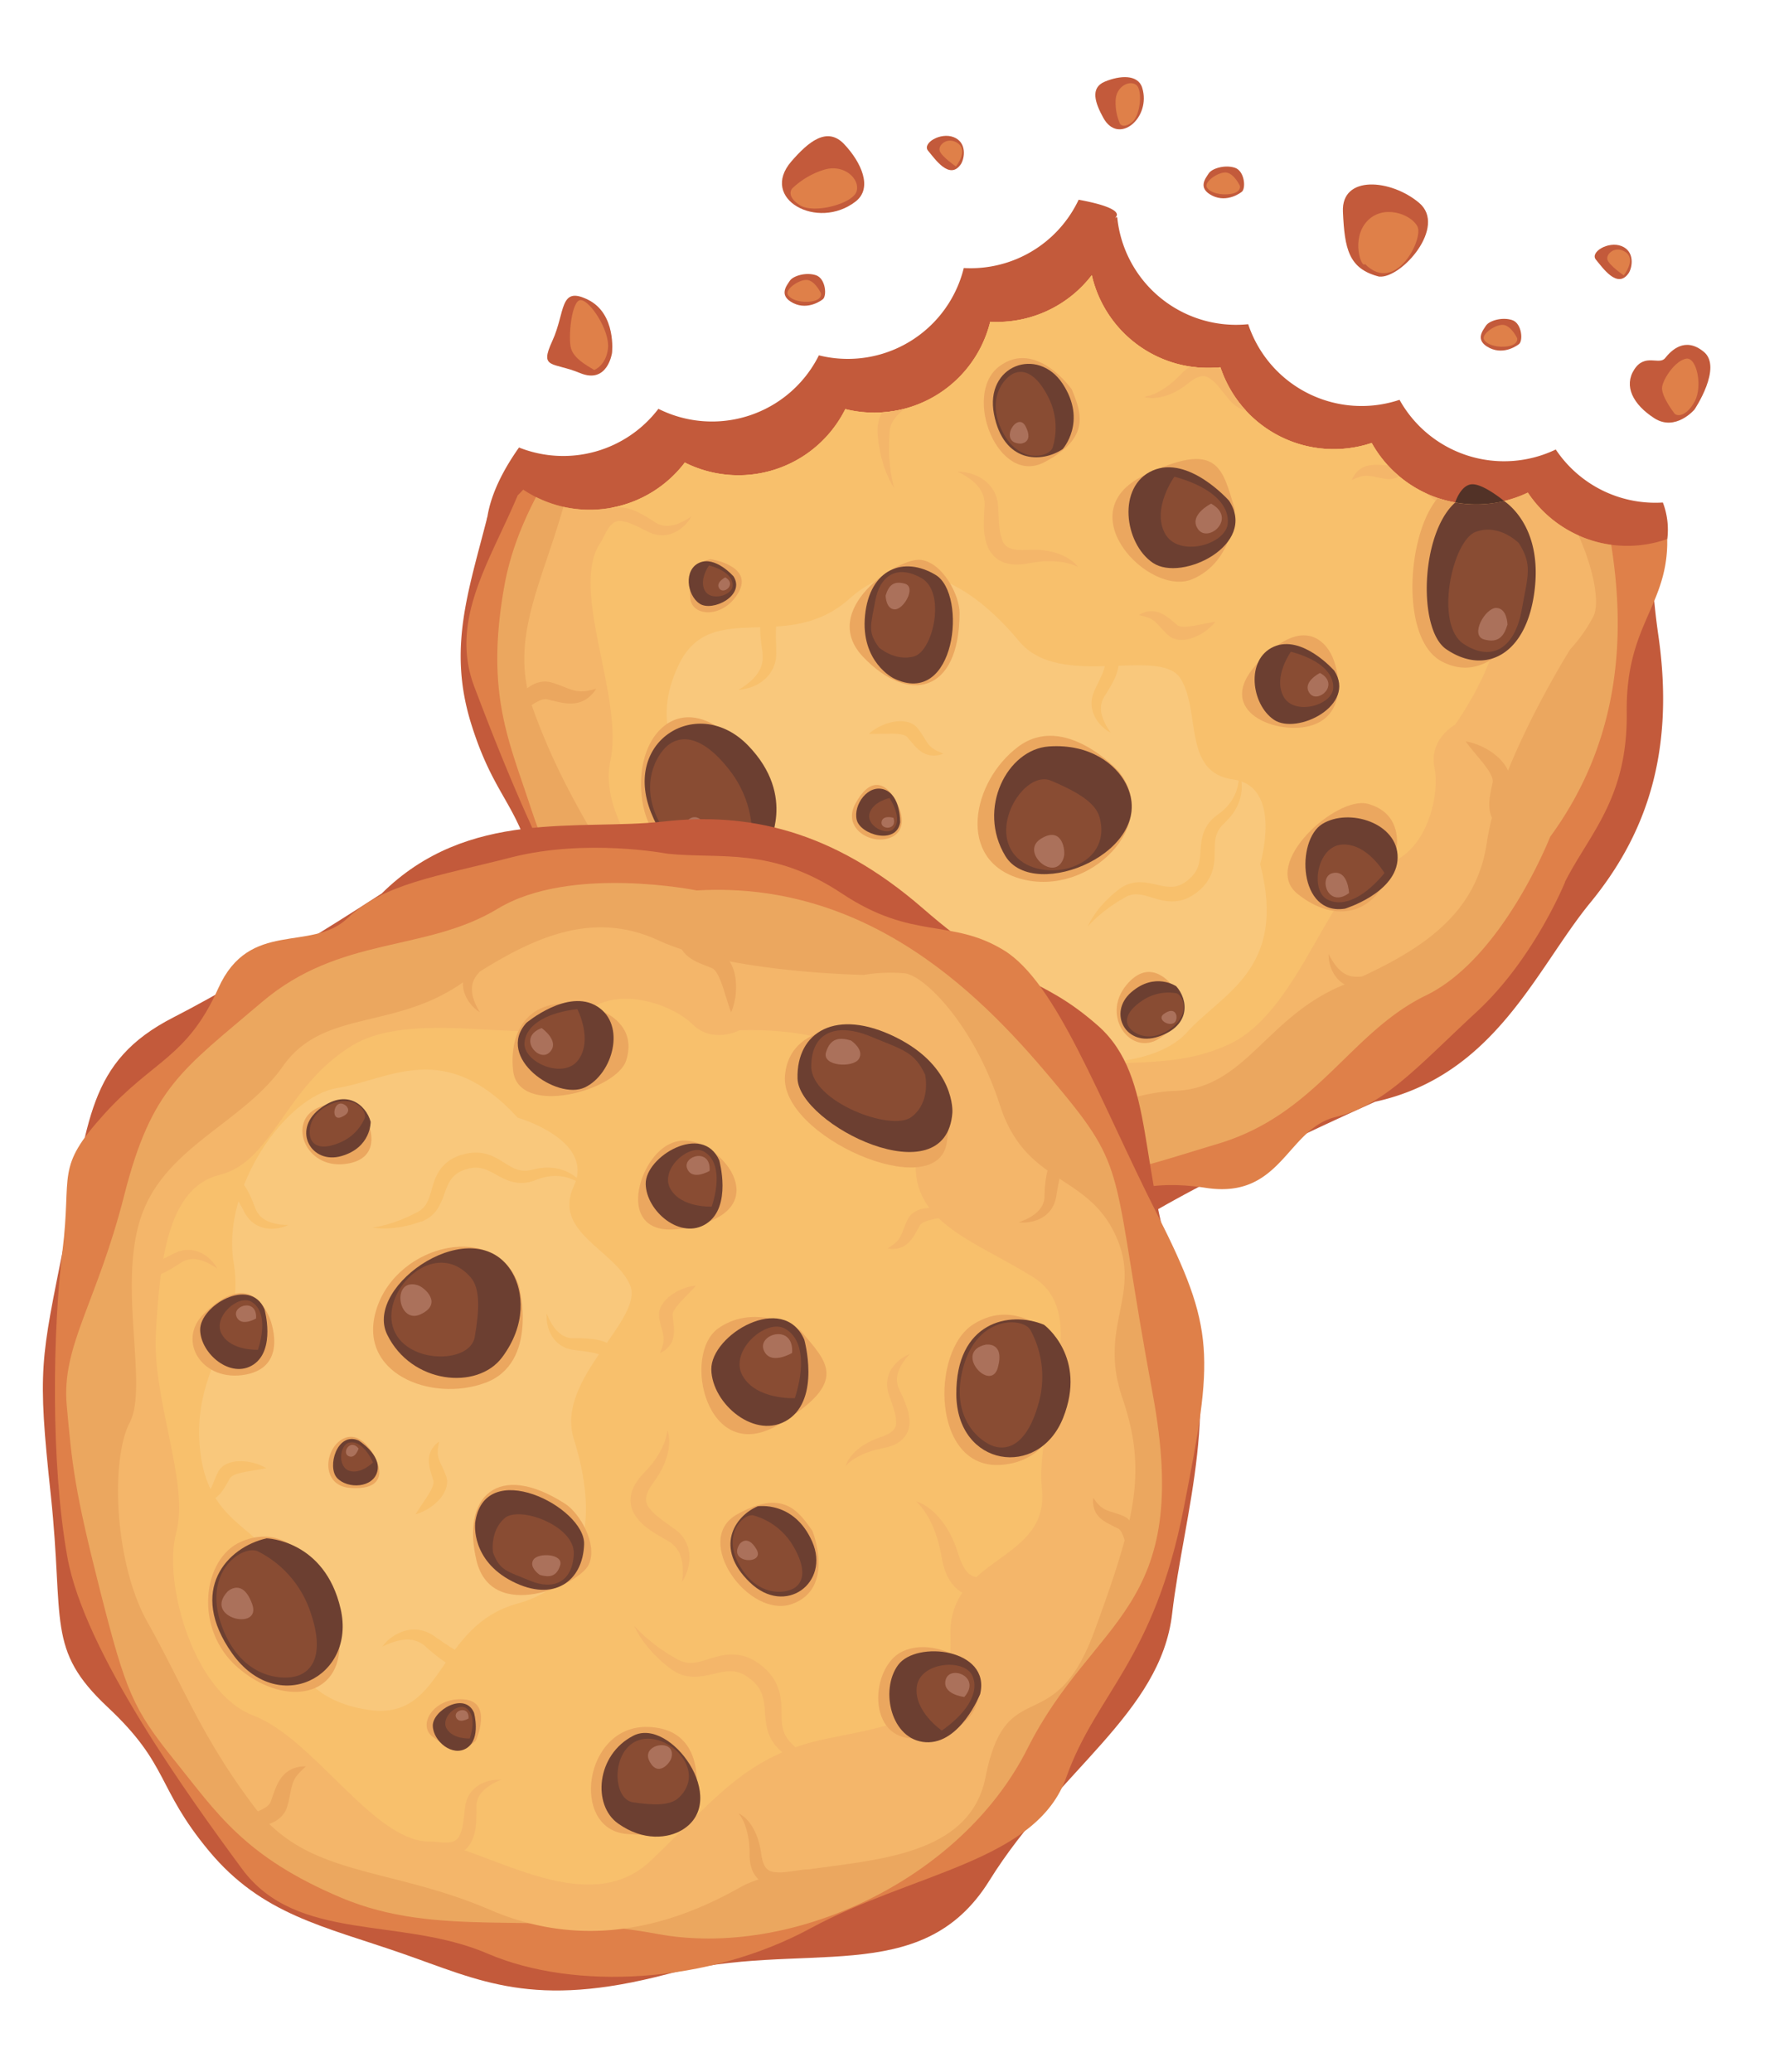 <svg xmlns="http://www.w3.org/2000/svg" viewBox="0 0 687.07 798.08"><defs><style>.cls-1{fill:#c35a3b;}.cls-1,.cls-10,.cls-2,.cls-3,.cls-4,.cls-5,.cls-6,.cls-7,.cls-8,.cls-9{fill-rule:evenodd;}.cls-2{fill:#df8049;}.cls-3{fill:#eba75f;}.cls-4{fill:#f4b66a;}.cls-5{fill:#f8c06c;}.cls-6{fill:#f9c87c;}.cls-7{fill:#6c3f31;}.cls-8{fill:#894c33;}.cls-9{fill:#ab715b;}.cls-10{fill:#523227;}</style></defs><g id="Layer_3" data-name="Layer 3"><path class="cls-1" d="M429.65,83.64s4.64-3.24-14.23-6.71h0a46,46,0,0,1-44.24,26.31,46,46,0,0,1-55.8,33.63,46,46,0,0,1-61.81,20.6,46.06,46.06,0,0,1-53.69,14.9c-5.95,8.43-10.74,17.65-12.18,26.74-4.71,29.7,73.79,37.76,73.79,37.76l83.18-15.44,74.14-47.64,8.71-62.64Z"/><path class="cls-1" d="M642.13,207.62a29.5,29.5,0,0,0-1.71-14.06,46.1,46.1,0,0,1-41.25-20.42A46.07,46.07,0,0,1,539,154a46,46,0,0,1-58.28-29.12A46,46,0,0,1,430.28,83.7l-.63-.06a46,46,0,0,1-48.3,40.29,46,46,0,0,1-19.23,27.32L472.79,287.38l87.68-8.3Z"/><path class="cls-1" d="M529.56,424.4S478,447.34,445.48,466.08s-51.7,5.72-95.79-11.71-47-17.73-85.56-48.92-51.22-30.8-57.09-63.21-15.91-32.6-25.51-63.23c-9.14-29.17-1.21-50.94,6.17-79.9a45.77,45.77,0,0,0,13.8-10.52,46.05,46.05,0,0,0,62.23-10.43,46,46,0,0,0,61.82-20.59,46,46,0,0,0,55.8-33.64A46.06,46.06,0,0,0,420.48,106,46,46,0,0,0,470,141.49a46,46,0,0,0,58.28,29.13,46.06,46.06,0,0,0,60.13,19.12,46.07,46.07,0,0,0,48,19.49c-.34,8.8,0,19.78,2.29,35.65,6.68,46.43-5.71,77.76-26.22,102.81-21,25.63-36.69,66.61-83,76.71"/><path class="cls-2" d="M602.76,339.72s-11.91,29.57-34.09,50.06-35.24,35.85-54.2,40.45-20.81,31.8-50.05,27.32-36.92,6.09-65.07,10.66-25.7-1.91-53.14-15.22-71.52-40.66-98.71-66.05S195.36,298,182.68,264.54c-9.72-25.68,6-48.26,16.69-73.72.74-.72,1.45-1.46,2.13-2.23a46.05,46.05,0,0,0,62.23-10.43,46,46,0,0,0,61.82-20.59,46,46,0,0,0,55.8-33.64A46.06,46.06,0,0,0,420.48,106,46,46,0,0,0,470,141.49a46,46,0,0,0,58.28,29.13,46.06,46.06,0,0,0,60.13,19.12,46.07,46.07,0,0,0,53.69,17.88c0,.78,0,1.54,0,2.29-.61,24.08-16,31.47-15.6,64.54s-14.34,46.65-23.8,65.27"/><path class="cls-3" d="M597,322.34S578.8,369,549.23,383.39s-41.8,45.7-80.26,57.21-50.68,17.93-91.65,4.12S315,433.51,296.78,419.21,271,399,243.46,369.33s-31.58-35.51-39.7-60.15-16.68-42.9-9.6-83.05c2.23-12.66,6.67-23.87,12.28-34.68a46,46,0,0,0,57.29-13.29,46,46,0,0,0,61.82-20.59,46,46,0,0,0,55.8-33.64A46.06,46.06,0,0,0,420.48,106,46,46,0,0,0,470,141.49a46,46,0,0,0,58.28,29.13,46.06,46.06,0,0,0,60.13,19.12,46.16,46.16,0,0,0,32.11,20.11C626,244.24,624.32,285,597,322.34"/><path class="cls-4" d="M604.61,250.29s-27.7,44.29-31.94,74-27.82,43.18-56.58,55.65-36.72,39.23-63.51,40.24-50.67,21.3-78.4,14.58-54-38.29-69.86-39.72S255.38,370.69,243,347s-25.75-41.15-37.52-73.36c-9.78-26.77,2.84-47.75,11.5-78.39a46,46,0,0,0,46.78-17.05,46,46,0,0,0,61.82-20.59,46,46,0,0,0,55.8-33.64A46.06,46.06,0,0,0,420.48,106,46,46,0,0,0,470,141.49a46,46,0,0,0,58.28,29.13,46.06,46.06,0,0,0,60.13,19.12,45.89,45.89,0,0,0,13.33,13.14,46.64,46.64,0,0,0,6.23,3.39c6.44,14.55,8,26.66,5.7,31.14a60.64,60.64,0,0,1-9.09,12.88"/><path class="cls-5" d="M560.47,279.08s-10.25,5.59-8,16.64-3.38,35-21.26,37.76S501.33,388.63,474,401.92s-54.66,1.43-70,15.95-41.44.76-64.51-12.27-41.94-42.74-61.11-48.88-48.53-39.4-43.32-63.6-15.16-64.6-4.46-83.09c2.16-3.74,3.73-8.77,5.14-14.5a46.09,46.09,0,0,0,28-17.37,46,46,0,0,0,61.82-20.59,46,46,0,0,0,55.8-33.64A46.06,46.06,0,0,0,420.48,106,46,46,0,0,0,470,141.49a46,46,0,0,0,58.28,29.13,45.8,45.8,0,0,0,15.23,16.26,46.47,46.47,0,0,0,5.72,3.15,32,32,0,0,0,8.36,5.48c24.29,11.32,30.53,43.22,2.85,83.57"/><path class="cls-6" d="M485.32,332.87s9-30-10.47-32.65-12.24-26.31-20.22-38.88S408.27,266,392.49,247s-41.05-38.1-65.36-16.37S274,229.94,261.43,256s2,44.67,21.23,56.73,1.62,32.52,27.34,53.38,47,9.19,68.33,28.66,64.87,18.36,78.67,3,38.87-24.34,28.32-64.95"/><path class="cls-4" d="M538.87,183.43a7.93,7.93,0,0,1-2.54,1,8.14,8.14,0,0,1-1.22.11l-.66,0-.38-.05-.76-.1-.8-.12c-1-.18-2-.39-2.86-.57a22.54,22.54,0,0,0-2.34-.4,7.83,7.83,0,0,0-2,0,7.1,7.1,0,0,0-.94.18l-.46.12-.42.14c-.57.17-1.06.41-1.49.56l-1,.44-.37.15s0-.13.16-.36a9.09,9.09,0,0,1,.5-1,9.88,9.88,0,0,1,1-1.44,6.62,6.62,0,0,1,.79-.81,8.25,8.25,0,0,1,3.81-1.93,14.2,14.2,0,0,1,3.17-.31c.52,0,1,0,1.54.05s1,.06,1.47.09l1.44.1a44.67,44.67,0,0,0,4.32,4.15"/><path class="cls-4" d="M468.09,239.46l-.24.31c-.17.19-.4.5-.73.84a19.84,19.84,0,0,1-3,2.56,19.5,19.5,0,0,1-5,2.59,12.45,12.45,0,0,1-1.6.44,11,11,0,0,1-1.79.26,8.48,8.48,0,0,1-4.15-.69,6.88,6.88,0,0,1-1.07-.64c-.17-.13-.31-.23-.51-.4l-.29-.26-.55-.53-.58-.57c-.73-.74-1.38-1.48-2-2.14s-1.13-1.22-1.67-1.7a8.34,8.34,0,0,0-1.63-1.15,6.17,6.17,0,0,0-.87-.4l-.44-.17c-.14-.06-.29-.09-.43-.14-.56-.19-1.09-.29-1.54-.42L439,237l-.39-.1.34-.2a9.73,9.73,0,0,1,1-.51,9.58,9.58,0,0,1,1.68-.57,6.13,6.13,0,0,1,1.11-.18,7.86,7.86,0,0,1,1.3,0,8.88,8.88,0,0,1,2.93.71,14.43,14.43,0,0,1,2.74,1.62c.42.3.83.62,1.21.94s.78.63,1.15.94l1.12.94.29.24.09.06a2,2,0,0,0,.26.15,4.62,4.62,0,0,0,1.79.35,11.88,11.88,0,0,0,1.19,0c.21,0,.42,0,.63-.05l.63-.07c1.69-.2,3.39-.55,4.87-.84s2.76-.55,3.68-.71c.46-.09.83-.13,1.08-.18l.39,0"/><path class="cls-5" d="M318.24,340.85s0,.14,0,.39,0,.64-.09,1.11a19.94,19.94,0,0,1-.85,3.82,19.53,19.53,0,0,1-2.49,5.07,11.15,11.15,0,0,1-1,1.31,10.94,10.94,0,0,1-1.27,1.28,8.46,8.46,0,0,1-3.76,1.91,7,7,0,0,1-1.22.13c-.23,0-.39,0-.66,0l-.38,0-.76-.09-.81-.12c-1-.16-2-.37-2.86-.54a22.31,22.31,0,0,0-2.34-.37,7.36,7.36,0,0,0-2,.05,7.11,7.11,0,0,0-.94.19l-.45.12c-.15,0-.29.11-.43.15-.57.18-1,.42-1.49.58l-1,.44-.37.16.15-.37c.11-.22.25-.59.49-1a9.6,9.6,0,0,1,1-1.45,6.53,6.53,0,0,1,.78-.81,8,8,0,0,1,1-.8,8.2,8.2,0,0,1,2.77-1.18,14.24,14.24,0,0,1,3.17-.34c.51,0,1,0,1.53,0s1,0,1.48.07l1.46.09.38,0s.07,0,.1,0a1.6,1.6,0,0,0,.3,0,4.68,4.68,0,0,0,1.65-.78,11.89,11.89,0,0,0,.95-.72,6.14,6.14,0,0,0,.47-.42l.47-.42c1.24-1.18,2.39-2.47,3.41-3.59s1.89-2.08,2.53-2.76c.31-.34.59-.6.76-.79l.28-.27"/><path class="cls-5" d="M334.71,282.6l.29-.27c.2-.17.48-.42.87-.7a20.14,20.14,0,0,1,3.37-2,19.38,19.38,0,0,1,5.38-1.67,12.62,12.62,0,0,1,1.66-.16,11.14,11.14,0,0,1,1.81.06,8.53,8.53,0,0,1,4,1.41,7.1,7.1,0,0,1,.93.81,5.56,5.56,0,0,1,.44.49l.23.3.46.62.47.66c.59.87,1.09,1.7,1.57,2.46s.9,1.4,1.34,2a7.59,7.59,0,0,0,1.41,1.42,6.78,6.78,0,0,0,.78.54l.4.26.4.2c.52.29,1,.48,1.44.68l1,.42.36.16a3,3,0,0,1-.36.14c-.25.07-.61.22-1.08.34a10.16,10.16,0,0,1-1.75.25,6.24,6.24,0,0,1-1.14,0,7.67,7.67,0,0,1-1.27-.19,8.65,8.65,0,0,1-2.76-1.21,14.28,14.28,0,0,1-2.43-2.07c-.36-.37-.7-.77-1-1.14s-.65-.76-1-1.12l-.94-1.13-.24-.29s-.07-.05-.08-.07-.16-.12-.23-.2a4.94,4.94,0,0,0-1.71-.66c-.37-.07-.76-.15-1.17-.19a6.2,6.2,0,0,0-.62-.06l-.64-.05c-1.7-.09-3.43,0-4.94,0s-2.82.06-3.75.05c-.46,0-.84,0-1.09,0h-.4"/><path class="cls-3" d="M564.52,285.59l.5.08c.31.06.8.15,1.38.3a25.68,25.68,0,0,1,4.66,1.76,24.91,24.91,0,0,1,5.94,4,14.3,14.3,0,0,1,1.47,1.53,13.89,13.89,0,0,1,1.38,1.83,10.86,10.86,0,0,1,1.75,5.07,8.15,8.15,0,0,1-.06,1.56c0,.28-.07.5-.14.83l-.12.47L581,304c-.1.33-.2.66-.29,1-.39,1.28-.82,2.44-1.19,3.51a27.54,27.54,0,0,0-.88,2.89,10.21,10.21,0,0,0-.3,2.53,9.87,9.87,0,0,0,.08,1.22c0,.2,0,.39.07.59s.08.37.11.56c.13.74.34,1.4.47,2l.39,1.32c.09.32.13.5.13.5l-.44-.26c-.26-.18-.7-.42-1.18-.8a11.74,11.74,0,0,1-1.65-1.54,8.24,8.24,0,0,1-.89-1.13,9.6,9.6,0,0,1-.82-1.43,11.24,11.24,0,0,1-1-3.7,18.25,18.25,0,0,1,.14-4.05c.08-.65.2-1.29.31-1.92s.24-1.25.36-1.85.25-1.21.37-1.82l.1-.48s0-.09,0-.13,0-.25,0-.38a6.21,6.21,0,0,0-.7-2.22,13.59,13.59,0,0,0-.74-1.32c-.13-.23-.28-.45-.43-.67l-.46-.66c-1.26-1.77-2.68-3.45-3.91-4.93s-2.29-2.75-3-3.68c-.37-.46-.65-.85-.85-1.1l-.3-.4"/><path class="cls-3" d="M194.49,279a5,5,0,0,1,.09-.49c.08-.32.18-.79.36-1.37a26,26,0,0,1,1.94-4.59,25.3,25.3,0,0,1,4.26-5.78,15.64,15.64,0,0,1,1.58-1.41,13.64,13.64,0,0,1,1.89-1.3,10.78,10.78,0,0,1,5.13-1.55,10.25,10.25,0,0,1,1.56.12c.28.06.49.09.82.17l.46.14.94.29,1,.33c1.26.44,2.4.91,3.46,1.32a28.25,28.25,0,0,0,2.85,1,10.22,10.22,0,0,0,2.51.39,8.22,8.22,0,0,0,1.22,0l.59,0c.2,0,.38-.06.57-.09.75-.09,1.41-.28,2-.39l1.34-.33.49-.11s-.09.16-.27.43-.45.68-.85,1.15a12,12,0,0,1-1.6,1.59,8.47,8.47,0,0,1-1.16.84,8.69,8.69,0,0,1-1.46.76,10.86,10.86,0,0,1-3.74.85,17.54,17.54,0,0,1-4-.3c-.65-.1-1.29-.25-1.91-.39s-1.24-.28-1.83-.42l-1.81-.44-.47-.12s-.1,0-.14,0a2.22,2.22,0,0,0-.37,0,6.14,6.14,0,0,0-2.25.61c-.43.2-.89.42-1.35.69a6.82,6.82,0,0,0-.68.41l-.69.42c-1.81,1.2-3.54,2.55-5.07,3.71s-2.84,2.19-3.8,2.89c-.47.35-.87.61-1.13.81l-.41.28"/><path class="cls-4" d="M348.37,157.42c-2.32,2-4.11,3.74-5,5.83a10,10,0,0,0-.56,1.7,8.55,8.55,0,0,0-.17.88l-.06.45,0,.23v.17c-.06,1.43-.12,2.81-.19,4.13s0,2.46,0,3.63.17,2.27.22,3.33.24,2,.32,2.94.25,1.76.38,2.51.26,1.43.39,2,.22,1.09.33,1.49c.2.8.32,1.24.32,1.24s-.26-.37-.68-1.09c-.23-.37-.46-.82-.75-1.36-.14-.27-.3-.56-.45-.88s-.3-.66-.45-1c-.32-.72-.69-1.52-1-2.42a30,30,0,0,1-1-2.92c-.15-.53-.3-1.09-.46-1.65a17.81,17.81,0,0,1-.44-1.78c-.24-1.23-.51-2.56-.73-3.93s-.27-2.69-.42-4.12l0-.13v-1.18c0-.42.05-.85.07-1.29a14.94,14.94,0,0,1,.52-2.65,13.79,13.79,0,0,1,1.11-2.71,46.06,46.06,0,0,0,8.73-1.42"/><path class="cls-5" d="M477.14,297.22a8,8,0,0,1,.39,1,14.21,14.21,0,0,1,.61,3.1,16.69,16.69,0,0,1-.23,5,18,18,0,0,1-2.53,6.17l-.5.79c-.18.27-.4.5-.59.76l-.62.76-.31.38-.35.36L471.63,317l-.7.67c-.22.22-.34.4-.52.59a10.7,10.7,0,0,0-1.7,2.75,12.35,12.35,0,0,0-.76,3.31c-.1,1.24-.12,2.58-.14,4.06a27.69,27.69,0,0,1-.36,4.82,15.51,15.51,0,0,1-1.76,5.12,17.56,17.56,0,0,1-3.36,4.24l-.49.43-.25.21-.13.11-.06.05-.13.11-.91.69-1.18.79c-.39.24-.79.45-1.19.67a14.45,14.45,0,0,1-5.32,1.54,17,17,0,0,1-5.2-.39c-1.58-.34-3-.79-4.35-1.2-2.65-.82-4.87-1.32-6.88-1a8.49,8.49,0,0,0-1.48.39c-.24.1-.49.17-.72.29l-.35.17-.17.09s-.09.05,0,0l0,0,0,0-.09.06-3.06,1.8c-.92.59-1.75,1.19-2.58,1.73s-1.56,1.19-2.29,1.72-1.35,1.12-2,1.62-1.14,1-1.62,1.44-.91.86-1.27,1.22-.68.67-.91.94c-.49.52-.74.81-.74.81s.14-.35.46-1c.16-.33.38-.71.63-1.17.13-.23.26-.48.41-.74l.52-.8c.37-.57.78-1.2,1.27-1.85s1-1.39,1.64-2.09l1-1.11c.34-.37.67-.78,1.07-1.15.78-.75,1.61-1.56,2.48-2.36l2.76-2.24.09-.07,0,0,0,0,.09-.06.22-.15.46-.3c.29-.2.63-.36,1-.55a12.29,12.29,0,0,1,2.14-.87,13.61,13.61,0,0,1,4.75-.5,27.48,27.48,0,0,1,4.5.71c1.43.3,2.77.64,4.05.84a15.56,15.56,0,0,0,1.86.18,9.28,9.28,0,0,0,5-1.11l.77-.45.7-.47.9-.7-.05,0,0,0,0,0,.09-.08.18-.16.36-.32a10.91,10.91,0,0,0,3.54-6.11,32.8,32.8,0,0,0,.48-4,40.25,40.25,0,0,1,.46-4.56,15.91,15.91,0,0,1,1.55-4.68,14.07,14.07,0,0,1,2.92-3.75c.29-.25.61-.55.87-.75l.76-.57.74-.57.68-.51.33-.25.31-.28.59-.55c.2-.19.41-.36.59-.56l.52-.58a17.77,17.77,0,0,0,3.08-4.8,18.07,18.07,0,0,0,1.23-4.39,18.8,18.8,0,0,0,.21-3,10.44,10.44,0,0,0-.06-1.09"/><path class="cls-4" d="M415,218.34s-.24-.14-.71-.36a17,17,0,0,0-2.06-.76,24.72,24.72,0,0,0-3.24-.71,29.61,29.61,0,0,0-4.22-.32c-.77,0-1.58,0-2.4,0s-1.68.11-2.56.23-1.78.2-2.69.39c-.45.08-.92.17-1.38.23-.63.1-1,.18-1.6.25a21.55,21.55,0,0,1-3.61.14,13.59,13.59,0,0,1-3.92-.79,10.48,10.48,0,0,1-3.76-2.37,11.57,11.57,0,0,1-2.43-3.63,21.38,21.38,0,0,1-1.49-7.32c-.06-1.15-.06-2.26,0-3.35s.06-2.14.13-3.17c0-.51.07-1,.1-1.52v-.64l0-.38V194a4.77,4.77,0,0,0,0-.53c0-.19,0-.38-.05-.57a10.91,10.91,0,0,0-.19-1.12,10.3,10.3,0,0,0-1.86-3.92,16.33,16.33,0,0,0-2.86-2.89,25.22,25.22,0,0,0-2.75-1.88c-.81-.47-1.47-.84-1.94-1.06l-.71-.35s.28,0,.8,0a17.14,17.14,0,0,1,2.28.25,18.6,18.6,0,0,1,3.49,1,15.77,15.77,0,0,1,4.23,2.45,12.89,12.89,0,0,1,4.27,6.53c.07.28.14.56.22.84s.1.62.16.93a13.45,13.45,0,0,1,.16,1.68c0,.5.05,1,.08,1.51.06,1,.11,2,.16,3s.14,2,.23,3a19.42,19.42,0,0,0,1.18,5.32,5,5,0,0,0,2.74,2.89,9.49,9.49,0,0,0,2.27.62,22.51,22.51,0,0,0,2.59.16l3-.1c1-.05,2.07,0,3.06,0,.49,0,1,.08,1.46.13s1,.09,1.42.16c.93.19,1.81.29,2.65.54a23.23,23.23,0,0,1,4.47,1.58,18,18,0,0,1,3.09,1.88,12.76,12.76,0,0,1,1.7,1.57,5.66,5.66,0,0,1,.5.64"/><path class="cls-5" d="M327.51,225.35s-.24.16-.68.41a17.75,17.75,0,0,1-2,.93,25.47,25.47,0,0,1-3.18,1,28.83,28.83,0,0,1-4.17.68c-.77.09-1.59.1-2.4.15s-1.69,0-2.57,0-1.79-.05-2.71-.16c-.46,0-.93-.09-1.4-.12-.64,0-1-.09-1.61-.11a20.92,20.92,0,0,0-3.61.16,13.12,13.12,0,0,0-3.84,1.12,10.46,10.46,0,0,0-3.55,2.67,11.72,11.72,0,0,0-2.13,3.82,21.68,21.68,0,0,0-.86,7.42c0,1.15.13,2.26.25,3.34s.24,2.13.4,3.15c.07.5.15,1,.22,1.5l0,.1v0s0,.11,0-.08v.05l0,.19,0,.37.05.37,0,.27c0,.17,0,.34,0,.52v.58c0,.38,0,.76-.1,1.13a10.51,10.51,0,0,1-1.53,4.07,16.21,16.21,0,0,1-2.61,3.11,25.42,25.42,0,0,1-2.57,2.11c-.78.54-1.41,1-1.85,1.22l-.69.4a6.77,6.77,0,0,0,.81-.07,18.15,18.15,0,0,0,2.25-.43A18.42,18.42,0,0,0,291,264a15.68,15.68,0,0,0,4-2.8,12.89,12.89,0,0,0,3.27-5.2,11.24,11.24,0,0,0,.44-1.66c.05-.28.1-.57.14-.86s.06-.62.08-.94a13.42,13.42,0,0,0,0-1.68c0-.5,0-1,0-1.51,0-1-.07-2-.1-3.05s0-2,0-3a19.45,19.45,0,0,1,.72-5.4,5,5,0,0,1,2.5-3.12,10.29,10.29,0,0,1,2.2-.81,25.24,25.24,0,0,1,2.57-.37l3-.15c1,0,2.06-.16,3-.29.49,0,1-.16,1.45-.25s.95-.17,1.4-.28c.91-.26,1.79-.44,2.61-.76a23.09,23.09,0,0,0,4.31-1.95,18.32,18.32,0,0,0,2.92-2.13,11.72,11.72,0,0,0,1.56-1.71,5.25,5.25,0,0,0,.45-.67"/><path class="cls-4" d="M219.83,218.08s.21-.13.56-.38a15,15,0,0,0,1.42-1.22,22.8,22.8,0,0,0,1.88-2.12,24.55,24.55,0,0,0,2-3c.35-.55.64-1.19,1-1.81s.62-1.29.9-2,.58-1.41.82-2.17c.13-.37.26-.75.4-1.12s.28-.81.48-1.29a17.31,17.31,0,0,1,1.39-2.75,11.76,11.76,0,0,1,2.21-2.59,9.06,9.06,0,0,1,3.33-1.82,9.88,9.88,0,0,1,3.71-.31,18.51,18.51,0,0,1,6.07,1.94c.88.43,1.71.89,2.51,1.36s1.56.94,2.3,1.42l1.09.7.07.05h0l-.05,0,0,0,.14.08.27.16.27.17.21.11.39.21.45.2a8.23,8.23,0,0,0,.91.32,8.77,8.77,0,0,0,3.7.24,13.33,13.33,0,0,0,3.33-.93,21.46,21.46,0,0,0,2.54-1.26c.69-.41,1.24-.75,1.6-1l.56-.39s-.1.21-.34.6a16.17,16.17,0,0,1-1.13,1.59,15.25,15.25,0,0,1-2.17,2.19,13.19,13.19,0,0,1-3.58,2.13,11,11,0,0,1-5.19.72,10.3,10.3,0,0,1-1.44-.24l-.72-.19-.76-.27a13.83,13.83,0,0,1-1.32-.57l-1.16-.57-2.33-1.14c-.78-.37-1.56-.73-2.33-1.07a16,16,0,0,0-4.45-1.34,4.28,4.28,0,0,0-3.29.84,7.94,7.94,0,0,0-1.4,1.43,18.52,18.52,0,0,0-1.2,1.87l-1.16,2.27c-.39.79-.85,1.54-1.3,2.26-.21.36-.46.7-.7,1s-.46.67-.71,1c-.52.61-1,1.23-1.5,1.76a19.83,19.83,0,0,1-3,2.66,14.85,14.85,0,0,1-2.69,1.53,11.16,11.16,0,0,1-1.87.61,4.23,4.23,0,0,1-.68.11"/><path class="cls-4" d="M440.68,152.82s.24,0,.67-.09a16.18,16.18,0,0,0,1.8-.49,19.65,19.65,0,0,0,2.61-1.09,24.17,24.17,0,0,0,3.1-1.86c.55-.35,1.09-.79,1.65-1.21s1.12-.9,1.67-1.41,1.14-1,1.69-1.59c.27-.28.55-.57.84-.84s.61-.61,1-1a17.41,17.41,0,0,1,2.45-1.87l.32-.19a45.43,45.43,0,0,0,10.67.35q.67.48,1.26,1a46,46,0,0,0,9.42,15.57,10.87,10.87,0,0,1-3.28-1.34,9.6,9.6,0,0,1-1.19-.85l-.57-.48c-.18-.17-.37-.38-.56-.57a12.23,12.23,0,0,1-1-1.08l-.79-1-1.61-2c-.54-.67-1.09-1.33-1.64-2a15.78,15.78,0,0,0-3.43-3.12,4.28,4.28,0,0,0-3.33-.68,9,9,0,0,0-1.88.68,19.79,19.79,0,0,0-1.88,1.17l-2,1.54a24.11,24.11,0,0,1-2.15,1.47c-.34.24-.72.43-1.08.64s-.71.4-1.07.58c-.73.33-1.4.69-2.11.93a20.62,20.62,0,0,1-3.89,1.09,15.28,15.28,0,0,1-3.08.21,11.29,11.29,0,0,1-2-.25,4.26,4.26,0,0,1-.66-.21"/><path class="cls-5" d="M408.15,236s.12.2.38.55a17,17,0,0,0,1.23,1.41,20.7,20.7,0,0,0,2.14,1.86,24.12,24.12,0,0,0,3,2c.55.34,1.19.62,1.81.94s1.3.61,2,.88,1.41.58,2.17.81c.38.12.75.25,1.13.39s.81.27,1.29.46a17.72,17.72,0,0,1,2.76,1.37,11.47,11.47,0,0,1,2.61,2.19,9,9,0,0,1,1.85,3.31,9.91,9.91,0,0,1,.34,3.71,18,18,0,0,1-1.88,6.09c-.42.88-.87,1.71-1.34,2.52s-.92,1.57-1.39,2.31l-.7,1.1,0,.07h0s-.05.09,0-.06l0,0-.08.14-.16.27-.17.27-.1.21c-.07.13-.15.25-.22.39s-.13.31-.19.45c-.11.31-.23.61-.31.92a8.76,8.76,0,0,0-.21,3.7,13.91,13.91,0,0,0,1,3.33,21.6,21.6,0,0,0,1.29,2.52c.41.69.76,1.24,1,1.59l.39.55a6.49,6.49,0,0,1-.6-.33,14.22,14.22,0,0,1-1.6-1.11,16.1,16.1,0,0,1-2.22-2.15,13.5,13.5,0,0,1-2.16-3.56,11,11,0,0,1-.77-5.19,10.27,10.27,0,0,1,.23-1.44c.06-.24.13-.48.19-.72s.17-.51.26-.76a13.81,13.81,0,0,1,.55-1.33c.19-.38.37-.77.56-1.16l1.12-2.34c.37-.78.72-1.57,1.06-2.34a16.42,16.42,0,0,0,1.29-4.46,4.28,4.28,0,0,0-.87-3.29,8.32,8.32,0,0,0-1.44-1.39,18.37,18.37,0,0,0-1.88-1.17l-2.28-1.15c-.8-.39-1.55-.83-2.27-1.27-.36-.21-.7-.46-1.05-.7s-.67-.45-1-.69c-.61-.52-1.24-1-1.77-1.49a19.07,19.07,0,0,1-2.69-3,14.65,14.65,0,0,1-1.55-2.67,10.93,10.93,0,0,1-.63-1.86,3.14,3.14,0,0,1-.11-.68"/><path class="cls-4" d="M354.93,420.39l4.28,3.05a5.51,5.51,0,0,1,.63-.94,15.34,15.34,0,0,1,3.53-3c.71-.47,1.44-.92,2.17-1.38l2.22-1.34,1.11-.66a12.36,12.36,0,0,0,1.19-.8c.22-.16.45-.33.64-.49l.55-.5a10.05,10.05,0,0,0,1-1.08,11.12,11.12,0,0,0,2.21-4.75,13.27,13.27,0,0,0,.16-4.16,15.57,15.57,0,0,0-.67-3,16.81,16.81,0,0,0-.72-1.81,5.26,5.26,0,0,0-.33-.6s0,.23,0,.67,0,1.09,0,1.89a22.33,22.33,0,0,1-.32,2.82,13.75,13.75,0,0,1-1,3.3,8.75,8.75,0,0,1-2.21,3,9.12,9.12,0,0,1-.76.6c-.14.09-.28.17-.41.27l-.4.21-.2.11-.29.14L367,412l-.14.07,0,0,.06,0h0l-.08,0-1.18.53c-.8.36-1.61.75-2.44,1.17s-1.67.85-2.51,1.36a18.33,18.33,0,0,0-4.92,4.05,12.48,12.48,0,0,0-.8,1.16"/><path class="cls-3" d="M537.6,377.91l-2.34,4.7a5.52,5.52,0,0,0-1-.53,15.44,15.44,0,0,0-4.53-1c-.84-.08-1.7-.14-2.56-.19l-2.6-.14-1.28-.06a13.32,13.32,0,0,1-1.43-.14l-.79-.14-.73-.18a9.42,9.42,0,0,1-1.38-.49,11.14,11.14,0,0,1-4.19-3.14,13.37,13.37,0,0,1-2.09-3.61,15,15,0,0,1-1-4.91c0-.45,0-.69,0-.69l.29.62c.2.39.51,1,.92,1.65a21.89,21.89,0,0,0,1.6,2.33,13.87,13.87,0,0,0,2.46,2.44,8.93,8.93,0,0,0,3.35,1.58,7.69,7.69,0,0,0,1,.16l.49.05h1.55l1.29-.09q1.32-.09,2.7-.12c.93,0,1.88,0,2.86,0a18.2,18.2,0,0,1,6.24,1.26,10,10,0,0,1,1.26.65"/><path class="cls-5" d="M406.84,412.55l-5.23.48a6.46,6.46,0,0,0-.07-1.13,16.13,16.13,0,0,0-1.54-4.38c-.37-.75-.78-1.52-1.18-2.28L397.57,403c-.21-.39-.42-.76-.62-1.14a10.84,10.84,0,0,1-.63-1.28c-.11-.25-.22-.51-.3-.75s-.16-.47-.23-.71a11.36,11.36,0,0,1-.31-1.43,11.2,11.2,0,0,1,.47-5.21,13.37,13.37,0,0,1,2-3.68A14.93,14.93,0,0,1,400,386.5a13.41,13.41,0,0,1,1.54-1.2c.37-.25.58-.36.58-.36s-.13.19-.36.57a18.35,18.35,0,0,0-.93,1.64,21.39,21.39,0,0,0-1.15,2.6,13.65,13.65,0,0,0-.77,3.37,8.76,8.76,0,0,0,.42,3.68,8.44,8.44,0,0,0,.36.9c.07.14.14.29.22.43a3.64,3.64,0,0,0,.23.39l.12.2.18.26.17.27.09.13,0,0,0-.05h0l.05.07.75,1.06c.52.71,1,1.45,1.53,2.23s1,1.58,1.48,2.44a18.35,18.35,0,0,1,2.21,6,10.74,10.74,0,0,1,.11,1.41"/><path class="cls-3" d="M513.26,253.29c2.71,6.22,5.18,21.64-7.71,26S467,274.38,484,255.81s26.13-9.77,29.29-2.52"/><path class="cls-3" d="M589.47,235.3s-13.31,30.48-34.23,19.46c-16-8.45-13.54-48.79-1.5-62.93A46,46,0,0,0,577,193.47c13.12,10,14.57,25,12,41.51Z"/><path class="cls-3" d="M537.5,328.84c1.28-5.36,1.23-16-10.76-19.23s-41.4,23.17-27,34.72,31.86,9.38,37.8-15.49"/><path class="cls-3" d="M412.79,150s-13.85-19.65-28.05-8.8-.33,46.25,17.56,36.79,14.11-19.09,10.49-28"/><path class="cls-3" d="M273.64,215.38s16.53,2.46,10.85,12.7-18.2,9.74-18.69,2.09,1-13.34,7.84-14.79"/><path class="cls-3" d="M297.49,311.15s5.07,13.43-8.45,22.5-38.39-2.72-41.68-25.19,10.75-39.5,28.12-29,20.47,25.34,22,31.65"/><path class="cls-3" d="M344.82,308.05s6.19,10.22-1,14.17-19.78-2.64-14.42-12.61,11.25-8.89,15.4-1.56"/><path class="cls-3" d="M430.73,297S410,274.22,392.1,287.65s-24,44,1.15,50.89c26.23,7.18,54.33-21,37.48-41.54"/><path class="cls-3" d="M367.9,371.51s-11.45-16.72-23.42-4.26-3.73,29.83,10.95,26.51,20.27-10.49,12.47-22.25"/><path class="cls-3" d="M451.89,380.19s-8.42-12.62-18.18-.65,1.92,27.48,12.66,20.52,9.22-14.19,5.52-19.87"/><path class="cls-3" d="M369.56,236.1c0-6.65-6.22-19.1-14.74-20.43S315.05,234.75,332.39,253s37.12,14.34,37.17-16.94"/><path class="cls-3" d="M475.51,196s.15,20.12-16.32,27.1-48-25.56-18.85-39.84,30.45-2.55,35.17,12.74"/><path class="cls-7" d="M579.3,193c3.19,2.22,14.27,11.62,11.79,33.74-2.89,25.79-19.21,33.5-34.08,23.34-11.08-7.56-9.91-44.64,3.43-56.51A46.24,46.24,0,0,0,579.3,193"/><path class="cls-8" d="M585,209.26s-7.49-7.75-16.62-4.42-16.08,35.84-4.63,43.24,19.78.74,22.27-13,4.21-17.37-1-25.79"/><path class="cls-9" d="M580.58,240.64s-.09-6.42-4.34-6.47S566,244.75,571.55,246.3s7.7-1.28,9-5.66"/><path class="cls-7" d="M344.15,261.27s-12.8-6.28-11-24.24,14.92-23,27.22-15.56,7.78,51.57-16.23,39.8"/><path class="cls-8" d="M338.47,249.37s6.25,5.58,13.61,3.45,12.32-24.69,2.85-30.12-16.09-.94-17.83,8.63-3.06,12,1.37,18"/><path class="cls-9" d="M341.08,229.43s.07,5.24,3.54,5.29,8.39-8.64,3.83-9.91-6.29,1-7.37,4.62"/><path class="cls-7" d="M518,350s20.06-6.14,20.27-19.58-18.77-19.35-29-13.05S500.06,352.85,518,350"/><path class="cls-8" d="M533.21,336.31s-6.61-11.57-16.32-11S504.45,343,511.2,346.48s15.25-1.93,22-10.17"/><path class="cls-9" d="M519.55,344s-.32-8.92-6.19-7.72-2.12,13.87,6.19,7.72"/><path class="cls-7" d="M473.32,192.85s-15.56-17.63-29.38-11.61-11,28.12.11,35.59,40.47-7.05,29.27-24"/><path class="cls-8" d="M452.29,183.61s-8.74,12.11-3.69,21.76,23.81,4.5,24.27-4-9-14.66-20.58-17.75"/><path class="cls-9" d="M466.43,194s-8.95,4.45-5,9.88,15.13-4.26,5-9.88"/><path class="cls-7" d="M282.37,221.88s-6.89-7.81-13-5.14-4.89,12.45.05,15.77,17.93-3.13,13-10.63"/><path class="cls-8" d="M273.06,217.79s-3.88,5.36-1.64,9.64,10.55,2,10.75-1.78-4-6.5-9.11-7.86"/><path class="cls-9" d="M279.32,222.4s-4,2-2.22,4.37,6.71-1.89,2.22-4.37"/><path class="cls-7" d="M346.68,316.73s.22-10.42-6.09-12.6-12,5.84-10.65,11.63,15.31,9.85,16.74,1"/><path class="cls-8" d="M342.6,307.4s-6.48,1.33-7.73,6,6.41,8.61,9.11,6,1.45-7.49-1.38-12"/><path class="cls-9" d="M344.09,315s-4.26-1.24-4.6,1.72,6.21,3.15,4.6-1.72"/><path class="cls-7" d="M513.82,258.29s-12.31-14-23.24-9.19-8.74,22.24.08,28.16,32-5.58,23.16-19"/><path class="cls-8" d="M497.18,251s-6.91,9.58-2.91,17.21,18.83,3.57,19.19-3.17-7.15-11.6-16.28-14"/><path class="cls-9" d="M508.37,259.21s-7.08,3.52-4,7.81,12-3.37,4-7.81"/><path class="cls-7" d="M369.62,375s-10.78-12.21-20.34-8-7.65,19.46.07,24.64,28-4.89,20.27-16.6"/><path class="cls-8" d="M355.06,368.58S349,377,352.51,383.65s16.48,3.11,16.79-2.78-6.25-10.15-14.24-12.29"/><path class="cls-9" d="M364.85,375.78s-6.2,3.09-3.47,6.84,10.48-2.95,3.47-6.84"/><path class="cls-7" d="M433.64,301.92c-3.76-7.35-13.69-15.52-29.71-14.4s-27.79,24-16.72,42.23,59.52-2.23,46.43-27.83"/><path class="cls-8" d="M423.46,314.75c-1.55-5.63-8.73-9.85-18.67-14.06S381,318.05,390.94,329.53s38,5.18,32.52-14.78"/><path class="cls-9" d="M409.68,330.29c.83-2.73-.62-12.38-8.86-7.18s5.78,17.3,8.86,7.18"/><path class="cls-7" d="M409.25,173s9.59-10.62,0-25.19-30.1-7.1-26.43,11.74S401,178.5,409.25,173"/><path class="cls-8" d="M405.49,172.1a25.91,25.91,0,0,0-1.7-19c-5-9.92-10.12-10.91-13.68-9.12s-10.47,9.83-3.91,22.53,18.46,9.46,19.29,5.61"/><path class="cls-9" d="M393.08,170.87s5.15-.2,1.95-6.56-10.89,6.42-1.95,6.56"/><path class="cls-7" d="M453,379.89s-8.18-5.63-17.32,2.3-2.12,21.34,10.49,17.09,11.41-14.23,6.83-19.39"/><path class="cls-8" d="M452.77,382.54a18,18,0,0,0-12.92,2.92c-6.37,4.34-6.57,8-5,10.24s7.73,6.3,15.85.62,4.81-13.55,2.09-13.78"/><path class="cls-9" d="M453.07,391.19s-.61-3.52-4.7-.73,5.42,6.89,4.7.73"/><path class="cls-7" d="M295.48,326.06s11.71-19.21-7.37-38.91S239.55,285,250.74,313s33.62,24,44.74,13"/><path class="cls-8" d="M289.44,325.85A40.79,40.79,0,0,0,281.23,297c-10.62-13.86-18.84-13.88-23.8-10.07s-13.3,18.27.57,35.94,31.27,9.2,31.44,3"/><path class="cls-9" d="M269.9,327.59s7.9-1.81,1.08-10.71S256.06,330,269.9,327.59"/><path class="cls-10" d="M579.3,193s-7.81-6.53-12.26-6.47-6.6,7-6.6,7A46.24,46.24,0,0,0,579.3,193"/><path class="cls-1" d="M531.2,106.54c8.53.78,26.21-19.23,15.35-28.4s-30-10.82-29.35,3.42,2.12,22,14,25"/><path class="cls-2" d="M525.71,101.7c-1.35,1.89-5.45-9.55.67-16.36s16.94-3,19.49,1.83-8.45,26.41-20.16,14.53"/><path class="cls-1" d="M235.71,135.94S234,148.1,223.4,143.7s-15.77-1.35-10.68-12.39,2.61-21.34,13.69-15.89,9.3,20.52,9.3,20.52"/><path class="cls-2" d="M228.84,142.51c-3.16-1.93-7.72-4.36-8.92-8.29s.17-19,3.83-18.63,11.1,11.79,10.41,18.52-5.32,8.4-5.32,8.4"/><path class="cls-1" d="M652.6,157.74s-7.31,8.63-15.51,3.33-11.81-12.37-7.69-18.75,9.61-1.54,11.88-4.38,7.61-8.44,14.91-2.42-3.59,22.22-3.59,22.22"/><path class="cls-2" d="M644.55,158.81s-5-6.51-4.41-9.87,5.09-10,9.2-10.78,6.45,10.56,3.39,16.36-7.09,6.38-8.18,4.29"/><path class="cls-1" d="M424.89,45.34c-3.08-5.63-5.18-11.46.58-13.88s12.79-2.92,14.42,2.33c3.58,11.48-9.06,22.42-15,11.55"/><path class="cls-2" d="M431.32,47.62a20.07,20.07,0,0,1-1.63-9.35c.41-5.13,5.41-7.5,7.93-5.53s1.6,12-1.81,14.47-4.49.41-4.49.41"/><path class="cls-1" d="M370.07,63.23c1.46-2.26,2.39-8.36-2.76-10.39S355,55.22,357.46,58.1s8.24,11.56,12.61,5.13"/><path class="cls-2" d="M368.16,64.12s-5.62-3.84-6.28-6.06,3.15-5.68,7.12-2.8-.84,8.86-.84,8.86"/><path class="cls-1" d="M316.73,115.39c1.85-1,1.39-8.15-2.54-9.4s-8.82.33-10,2.15-4.54,5.68,1.32,8.61,11.22-1.36,11.22-1.36"/><path class="cls-2" d="M316.19,113s-2-4.37-4.92-5.1-9,3.43-7.86,5.58,5.52,3.27,9.42,2.57,3.36-3,3.36-3"/><path class="cls-1" d="M627.26,105.18c1.46-2.26,2.39-8.36-2.75-10.39s-12.31,2.38-9.86,5.25,8.24,11.57,12.61,5.14"/><path class="cls-2" d="M625.35,106.07s-5.61-3.84-6.28-6.06,3.15-5.68,7.12-2.8-.84,8.86-.84,8.86"/><path class="cls-1" d="M584.85,132.65c1.85-1,1.39-8.14-2.54-9.39s-8.82.32-10,2.15-4.54,5.68,1.33,8.61,11.21-1.37,11.21-1.37"/><path class="cls-2" d="M584.31,130.3s-2-4.36-4.91-5.09-9,3.43-7.87,5.57,5.52,3.28,9.42,2.57,3.36-3,3.36-3"/><path class="cls-1" d="M304.78,62.17c6.46-7.47,13.74-13.64,20.35-6.63s11.09,16.89,4.39,22.08c-14.63,11.33-37.24-1-24.74-15.45"/><path class="cls-2" d="M305,72.69a31,31,0,0,1,12.62-7.39c7.63-2.17,13.74,3.77,12.25,8.47S313.4,82.53,308,79s-3-6.26-3-6.26"/><path class="cls-1" d="M478.09,74c1.84-1,1.39-8.15-2.54-9.4s-8.83.33-10,2.15-4.54,5.68,1.32,8.61S478.09,74,478.09,74"/><path class="cls-2" d="M477.54,71.62s-2-4.37-4.91-5.1-9,3.43-7.87,5.58,5.53,3.27,9.43,2.57,3.35-3,3.35-3"/></g><g id="Layer_2" data-name="Layer 2"><path class="cls-1" d="M146.9,344.22S100,374.86,66.78,391.88s-32.66,40.05-41.89,86.23-10.57,48.78-5.33,97.77S17.62,635.22,41.5,657.6s18.61,30.85,39,55.38,44.1,28.95,74.24,39.41,50.4,21.65,102.29,8,97.76,6.25,124-36S447,659.92,451.42,621.6s20.15-82.61,3.14-126.41-8.79-80-31.76-100.16S390.68,380.57,355.55,350s-67.95-37.17-99.91-33.57c-32.69,3.67-75.36-5.31-108.74,27.83"/><path class="cls-2" d="M257,328.83s-31.09-6-60.14,1.44-48.92,10.06-63,23.39-37.76.21-49.79,27-25,27.52-44,48.54-12.27,22.47-16,52.54-4.65,81.6,1.87,118S72.1,691.2,93.18,719.83s61.13,18.27,94.59,32.66,85,11.63,124.49-9.79,86.88-25.72,98.4-58.11,33.71-44.85,45.24-103.76,12.26-68.62-10.27-113.2S407,378.45,386.57,366s-34.88-3.62-62.25-21.79S277.66,331,257,328.83"/><path class="cls-3" d="M268.44,343s-48.75-9.93-76.71,7-60.67,10.22-91,36.1-42.3,32.61-52.87,74.23-24.24,58-22.16,81,2.94,32.42,12.86,71.39S51.13,658.1,67.3,678.17s26.8,37.05,64.11,52.8,74.34,5.1,121.67,13.94c51.36,9.59,117-20.44,142.63-71.41s63.78-52.83,48.2-136.74-9.33-85.27-34.42-115.69-69.91-82.16-141-78.1"/><path class="cls-4" d="M332.63,375.51s-51.89-.78-78.93-13.25-51-.08-76.95,17.19-52.53,9.48-67.82,31.28-45.1,30.79-54.45,57.55S57.3,534,49.94,548s-6.1,53.95,7,77.1,20.45,43.68,41,70.87,51.53,22.8,90.74,39.65,73.41,4.34,96.56-8.75,86.23-1.55,94.31-42.32,26.26-13.38,42-56.42,20.32-61.51,10.7-89.69,8.26-40-2.94-63.32-34.35-18.87-44.19-49.38-28.87-50-36.8-50.84a60.3,60.3,0,0,0-15.65.63"/><path class="cls-5" d="M284.81,396.81s-10.19,5.53-18.17-2.33-31-16.06-43-2.63-62.14-4.79-88,10.88S105,447.56,84.61,452.53,61.61,486.7,60.05,513s13,58,7.81,77.34,6.71,61.74,29.7,70.45,45.72,47.49,66.92,48.54,61,31.36,86.2,7.33,36.77-40.7,68-47,48.42-8.71,47.38-39.54,38.06-28.16,35.2-56.47,20.06-67.15-3.4-81.75S349.33,470.62,353,444.25s-19.59-48.77-68.18-47.44"/><path class="cls-6" d="M199.4,430.5s29.86,8.68,21.6,26.34,15.34,24.4,21.52,37.84-28.9,36.15-21.52,59.59,9.64,54.8-21.6,63.36-28.11,44.68-56.65,41.09S106.57,633,106.88,610.41s-26.26-18.89-29.79-51.6S94.78,514.63,90,486.36s19.67-64,39.91-67.27,41.27-19.3,69.46,11.41"/><path class="cls-4" d="M368.31,467.93l-.34-.2a11,11,0,0,0-1-.52,20,20,0,0,0-3.66-1.31,19.49,19.49,0,0,0-5.57-.6,12,12,0,0,0-1.65.16,12.14,12.14,0,0,0-1.75.4,8.34,8.34,0,0,0-3.6,2.14,6.55,6.55,0,0,0-.76,1l-.33.56-.17.34-.33.69c-.11.25-.22.49-.32.74-.42.95-.75,1.86-1.07,2.69a23.24,23.24,0,0,1-.93,2.16,8,8,0,0,1-1.1,1.66,7.18,7.18,0,0,1-.67.68l-.34.32c-.11.1-.23.18-.35.28-.45.38-.91.66-1.27.94l-.9.59c-.21.14-.32.23-.32.23l.38.06a11.09,11.09,0,0,0,1.11.13,10.33,10.33,0,0,0,1.76-.09,6.9,6.9,0,0,0,1.1-.22,8,8,0,0,0,1.21-.43,8.8,8.8,0,0,0,2.47-1.71,14.54,14.54,0,0,0,2-2.48c.28-.43.54-.88.78-1.3s.5-.87.73-1.29l.7-1.27.18-.33s.05-.06.07-.09.12-.14.18-.23a4.93,4.93,0,0,1,1.54-1c.34-.14.71-.29,1.1-.41l.6-.18c.2,0,.4-.12.61-.16,1.65-.42,3.34-.7,4.81-1s2.76-.48,3.67-.67c.45-.08.82-.18,1.06-.22l.39-.09"/><path class="cls-4" d="M268,495.25a3.65,3.65,0,0,0-.39,0c-.25,0-.63.07-1.09.16a20.46,20.46,0,0,0-3.74,1.09,19.58,19.58,0,0,0-4.86,2.79,13.61,13.61,0,0,0-2.42,2.45,8.47,8.47,0,0,0-1.66,3.84,6.23,6.23,0,0,0,0,1.22c0,.22,0,.39,0,.66l.07.37.14.75c.05.26.11.52.16.79.23,1,.5,2,.73,2.8s.4,1.6.51,2.3a7.9,7.9,0,0,1,.08,2,7.09,7.09,0,0,1-.13.94l-.09.46c0,.14-.08.28-.12.43-.14.57-.34,1.07-.48,1.51l-.38,1c-.08.24-.13.37-.13.37l.36-.17c.21-.13.57-.29,1-.56a10,10,0,0,0,1.37-1.1,6.2,6.2,0,0,0,.76-.83,8.16,8.16,0,0,0,.72-1.06,8.33,8.33,0,0,0,1-2.82,14,14,0,0,0,.14-3.16c0-.52-.08-1-.14-1.52s-.1-1-.16-1.46-.12-1-.18-1.45l-.05-.37s0-.08,0-.11,0-.19,0-.29a4.89,4.89,0,0,1,.68-1.69c.2-.32.41-.66.65-1a5.85,5.85,0,0,1,.38-.49c.13-.16.26-.33.4-.49,1.08-1.3,2.29-2.53,3.33-3.61s1.95-2,2.58-2.69c.31-.33.55-.62.73-.8l.25-.3"/><path class="cls-5" d="M102.63,565.58l-.33-.21c-.22-.13-.55-.33-1-.53a21,21,0,0,0-3.65-1.35,19.63,19.63,0,0,0-5.57-.65,10.6,10.6,0,0,0-1.65.14,12,12,0,0,0-1.75.38,8.44,8.44,0,0,0-3.62,2.1,6.61,6.61,0,0,0-.77,1A6.31,6.31,0,0,0,84,567l-.17.33-.33.69c-.12.24-.23.49-.34.73-.42.95-.76,1.86-1.09,2.68s-.63,1.54-1,2.16A8.3,8.3,0,0,1,80,575.21a6.24,6.24,0,0,1-.68.68l-.34.31c-.11.1-.24.19-.35.28-.46.38-.92.65-1.29.92l-.89.59-.34.23.39.06a10.54,10.54,0,0,0,1.11.14,9.21,9.21,0,0,0,1.76-.07,6.83,6.83,0,0,0,1.1-.21,9.84,9.84,0,0,0,1.22-.42A8.85,8.85,0,0,0,84.15,576a15,15,0,0,0,2-2.46c.28-.43.54-.87.8-1.3l.73-1.27.71-1.27.19-.33s.05-.06.07-.08.13-.15.18-.23a4.66,4.66,0,0,1,1.55-1c.35-.14.72-.28,1.11-.4l.6-.17.61-.16c1.65-.4,3.34-.66,4.82-.91s2.77-.46,3.68-.63l1.06-.21.38-.08"/><path class="cls-3" d="M435.53,602.5s.07-.12.19-.36.27-.56.45-1a20.67,20.67,0,0,0,1.07-3.74,19.66,19.66,0,0,0,.25-5.6,12.44,12.44,0,0,0-.27-1.64,11,11,0,0,0-.51-1.71,8.32,8.32,0,0,0-2.36-3.46,6,6,0,0,0-1-.7l-.58-.3-.35-.14-.7-.29-.76-.27c-1-.35-1.91-.63-2.76-.89s-1.57-.52-2.22-.8a8.69,8.69,0,0,1-1.72-1,7.3,7.3,0,0,1-.72-.62l-.34-.32-.3-.33c-.41-.43-.72-.87-1-1.22l-.65-.86a3.06,3.06,0,0,0-.25-.3s0,.13,0,.39-.06.63-.05,1.11a8.83,8.83,0,0,0,.2,1.75,6,6,0,0,0,.29,1.08,7.88,7.88,0,0,0,.51,1.19,8.52,8.52,0,0,0,1.86,2.34,13.93,13.93,0,0,0,2.6,1.81c.44.25.91.48,1.35.7L429,588l1.32.62.34.16s.06,0,.09.06.15.12.24.17a4.64,4.64,0,0,1,1.07,1.47c.16.34.33.69.48,1.08.08.19.15.38.22.58s.14.4.2.6c.52,1.62.91,3.29,1.26,4.74s.66,2.73.9,3.62c.11.45.23.81.29,1l.11.38"/><path class="cls-5" d="M160.11,583.26l.38-.1c.25-.08.61-.18,1-.35a19.74,19.74,0,0,0,3.49-1.73,19.25,19.25,0,0,0,4.3-3.59,13.7,13.7,0,0,0,1-1.3,11.4,11.4,0,0,0,.92-1.54,8.44,8.44,0,0,0,1-4.07,6.4,6.4,0,0,0-.17-1.22c0-.21-.09-.37-.17-.63l-.13-.35-.27-.72-.3-.74c-.4-1-.83-1.84-1.2-2.64a23.36,23.36,0,0,1-.91-2.17,7.9,7.9,0,0,1-.46-2.9v-.46c0-.15,0-.3.05-.44,0-.6.15-1.12.21-1.58s.14-.81.19-1.05a3.81,3.81,0,0,0,.06-.4l-.31.24c-.2.16-.51.38-.86.71a8.6,8.6,0,0,0-1.16,1.33,6.07,6.07,0,0,0-.6.94,8.06,8.06,0,0,0-.53,1.18,8.61,8.61,0,0,0-.48,3,14.3,14.3,0,0,0,.42,3.14c.12.5.26,1,.4,1.47s.28,1,.42,1.41.28.92.43,1.39l.11.36s0,.07,0,.1a2.77,2.77,0,0,1,0,.3,4.68,4.68,0,0,1-.36,1.77c-.14.36-.29.72-.47,1.09-.09.19-.19.37-.29.55s-.19.37-.3.56c-.85,1.47-1.82,2.88-2.65,4.13s-1.57,2.32-2.07,3.1c-.25.38-.44.71-.57.92l-.21.34"/><path class="cls-3" d="M281.56,389.92s.08-.16.21-.46.3-.74.48-1.31a25.79,25.79,0,0,0,.9-12,14.49,14.49,0,0,0-.47-2.06,15.45,15.45,0,0,0-.79-2.13,10.79,10.79,0,0,0-3.28-4.2,8.9,8.9,0,0,0-1.34-.79c-.26-.12-.45-.21-.77-.33l-.46-.16-.91-.3-1-.29c-1.27-.36-2.47-.64-3.57-.9s-2-.52-2.88-.82a10.46,10.46,0,0,1-2.27-1.13,9.74,9.74,0,0,1-1-.72L264,362c-.15-.13-.27-.27-.41-.4-.56-.51-1-1-1.4-1.46l-.89-1c-.22-.25-.34-.37-.34-.37a4.79,4.79,0,0,0,0,.5c0,.32,0,.81,0,1.42a13.32,13.32,0,0,0,.4,2.2,8.3,8.3,0,0,0,.46,1.35,10.68,10.68,0,0,0,.75,1.46,11,11,0,0,0,2.55,2.83,18.67,18.67,0,0,0,3.45,2.07c.59.28,1.19.53,1.77.77s1.18.48,1.74.7l1.72.68.45.17s.08.06.12.07.2.14.32.2a6.14,6.14,0,0,1,1.47,1.78c.24.41.49.85.71,1.32.11.24.22.48.32.73s.21.49.31.74c.79,2,1.42,4.09,2,5.91s1.06,3.4,1.44,4.52c.18.56.36,1,.46,1.3l.17.47"/><path class="cls-3" d="M87.5,702.2l.47.19c.31.1.76.27,1.34.43a25.58,25.58,0,0,0,4.87.86,25.18,25.18,0,0,0,7.11-.43,16.24,16.24,0,0,0,2-.56,13.84,13.84,0,0,0,2.11-.87,10.89,10.89,0,0,0,4.06-3.45,8.19,8.19,0,0,0,.74-1.37c.11-.26.19-.46.3-.78l.14-.46.26-.93c.09-.33.17-.67.26-1,.31-1.28.53-2.5.75-3.6s.44-2.06.71-2.91a10.13,10.13,0,0,1,1-2.31,9.22,9.22,0,0,1,.68-1l.36-.47c.13-.15.26-.28.38-.43.49-.57,1-1,1.4-1.45l1-.93.36-.36h-.5a12.53,12.53,0,0,0-1.42.09,11.56,11.56,0,0,0-2.19.48,8.56,8.56,0,0,0-1.33.51,9.84,9.84,0,0,0-1.42.81,10.88,10.88,0,0,0-2.73,2.66,18.38,18.38,0,0,0-1.93,3.53c-.26.6-.49,1.21-.7,1.8s-.44,1.19-.64,1.76l-.6,1.75-.16.45s0,.09-.07.12-.13.21-.18.33a5.9,5.9,0,0,1-1.71,1.55c-.41.25-.84.52-1.3.76-.23.12-.47.24-.71.34l-.73.34c-2,.87-4,1.59-5.83,2.23s-3.36,1.2-4.46,1.62c-.55.2-1,.4-1.28.5l-.47.2"/><path class="cls-4" d="M312,695a8.9,8.9,0,0,0,.45-1.2,17.63,17.63,0,0,0,.7-3.6,19.55,19.55,0,0,0-.31-5.8,21.05,21.05,0,0,0-3-7.14l-.6-.91c-.2-.31-.45-.58-.68-.87l-.72-.88-.36-.44-.41-.41c-.52-.53-1.06-1.06-1.61-1.6l-.8-.77c-.26-.25-.4-.46-.61-.68a12.18,12.18,0,0,1-2-3.17,14.43,14.43,0,0,1-.9-3.83c-.13-1.43-.15-3-.18-4.71a33.82,33.82,0,0,0-.44-5.57,18.38,18.38,0,0,0-2.08-5.92,19.84,19.84,0,0,0-3.92-4.89l-.57-.49-.29-.25-.14-.13-.08-.06-.15-.12-1.05-.8-1.37-.9c-.46-.28-.92-.52-1.39-.77a16.71,16.71,0,0,0-6.17-1.75,19.65,19.65,0,0,0-6,.47c-1.83.41-3.5.93-5,1.42-3.06,1-5.64,1.55-8,1.15a10.12,10.12,0,0,1-1.72-.45,8.51,8.51,0,0,1-.83-.34l-.41-.2-.21-.09.06,0h0l-.06,0-.11-.07-3.56-2.06c-1.07-.68-2-1.37-3-2s-1.81-1.37-2.66-2-1.56-1.29-2.28-1.85-1.34-1.15-1.89-1.67-1.06-1-1.47-1.41-.8-.77-1.07-1.08c-.57-.6-.86-.93-.86-.93s.16.41.54,1.15c.18.38.44.82.73,1.36.15.26.31.55.49.85l.6.92c.43.66.91,1.39,1.48,2.14s1.17,1.6,1.91,2.41l1.13,1.28a16.79,16.79,0,0,0,1.24,1.32c.9.87,1.87,1.81,2.88,2.73l3.21,2.57.11.09.05,0,0,0,.11.07.26.17.53.34a12.09,12.09,0,0,0,1.12.64,14.88,14.88,0,0,0,2.49,1,15.91,15.91,0,0,0,5.49.55,32.51,32.51,0,0,0,5.22-.85c1.65-.36,3.19-.76,4.68-1a18.61,18.61,0,0,1,2.16-.22,12.23,12.23,0,0,1,2,.06,11.69,11.69,0,0,1,3.76,1.19l.9.52.81.55,1,.8-.06-.05,0,0,.05,0,.1.1.21.18.42.37a12.59,12.59,0,0,1,4.13,7.06,35.7,35.7,0,0,1,.58,4.62,47,47,0,0,0,.57,5.27,18.26,18.26,0,0,0,1.81,5.41,16.76,16.76,0,0,0,3.41,4.33c.34.29.71.63,1,.86l.89.66.85.66.79.58.39.29.35.32.7.64c.22.22.47.41.68.64s.41.45.61.67a20.09,20.09,0,0,1,5,10.62,22.48,22.48,0,0,1,.27,3.5c0,.82-.07,1.26-.07,1.26"/><path class="cls-5" d="M224.74,456.55a8.67,8.67,0,0,0-.66-.89,15.81,15.81,0,0,0-2.25-2.19,17.19,17.19,0,0,0-4.31-2.5,17.83,17.83,0,0,0-6.52-1.22h-.93c-.32,0-.63.06-.95.09l-1,.1-.49.05-.49.1-1.9.41-.93.22c-.3.06-.52.07-.78.12a10.4,10.4,0,0,1-3.2-.07,11.66,11.66,0,0,1-3.18-1.15c-1.09-.58-2.21-1.29-3.46-2.08a29,29,0,0,0-4.21-2.29A15.58,15.58,0,0,0,184.3,444a17.34,17.34,0,0,0-5.36.52l-.62.18-.31.09-.16,0-.08,0-.16.05-1.06.38-1.3.56c-.41.2-.8.42-1.2.63A14.48,14.48,0,0,0,169.9,450a16.89,16.89,0,0,0-2.49,4.55c-.56,1.51-1,3-1.34,4.27-.75,2.65-1.53,4.78-2.92,6.26a7.75,7.75,0,0,1-1.12,1,5.47,5.47,0,0,1-.63.44l-.33.2-.17.11,0,0h0l-.05,0-.1.06-3.16,1.58c-1,.44-1.93.81-2.83,1.22s-1.84.65-2.67,1-1.67.51-2.41.77-1.45.41-2.08.57-1.21.3-1.71.4-.92.21-1.27.25c-.7.13-1.08.18-1.08.18s.38.08,1.09.16c.36.05.79.07,1.31.11l.84.05h.95c.67,0,1.42,0,2.23-.06s1.7-.09,2.62-.24l1.45-.21c.49-.08,1-.14,1.53-.27,1-.24,2.18-.49,3.31-.79l3.36-1.1.11,0,0,0h0l.1,0,.25-.11.49-.21c.33-.14.65-.34,1-.51a12.48,12.48,0,0,0,4.86-5,27.65,27.65,0,0,0,1.84-4.14c.51-1.35.95-2.65,1.48-3.83a14.2,14.2,0,0,1,.86-1.65,9.19,9.19,0,0,1,1-1.42,9.6,9.6,0,0,1,2.62-2.14l.79-.41.77-.33,1.07-.37c.09,0-.09,0-.06,0h0l0,0,.12,0,.23-.06.46-.13a10.91,10.91,0,0,1,7,.34,31,31,0,0,1,3.58,1.76,42.66,42.66,0,0,0,4.06,2.07,15.77,15.77,0,0,0,4.74,1.23,14.28,14.28,0,0,0,4.7-.41c.36-.11.79-.21,1.09-.33l.89-.32.88-.31.79-.29.39-.14.39-.11.79-.2c.26-.06.51-.14.77-.19l.77-.11a17.29,17.29,0,0,1,5.66,0,18.17,18.17,0,0,1,4.33,1.34,19.91,19.91,0,0,1,2.64,1.46c.58.39.88.64.88.64"/><path class="cls-4" d="M352.82,578.34s.27.23.72.67a23.08,23.08,0,0,1,1.79,2.06,32.64,32.64,0,0,1,2.26,3.46,36.82,36.82,0,0,1,2.22,4.77c.38.88.66,1.85,1,2.82s.62,2,.86,3.07.55,2.15.73,3.3q.15.85.33,1.71c.17.78.23,1.23.42,2a25.05,25.05,0,0,0,1.42,4.26,16.82,16.82,0,0,0,2.64,4.21,13.08,13.08,0,0,0,4.41,3.34,14.45,14.45,0,0,0,5.29,1.24,26.74,26.74,0,0,0,9.18-1.49c1.36-.43,2.66-.92,3.9-1.43s2.47-1,3.63-1.55l1.73-.78.1-.06h0l-.09,0,.06,0,.21-.09.43-.17.43-.19.31-.11c.21-.07.39-.16.62-.22l.69-.2a13.39,13.39,0,0,1,1.38-.26,12.84,12.84,0,0,1,5.39.44,20.06,20.06,0,0,1,4.61,2.06,31.26,31.26,0,0,1,3.4,2.36c.91.74,1.63,1.35,2.09,1.79s.71.69.71.69-.1-.34-.35-.94a20.27,20.27,0,0,0-1.29-2.54,22.09,22.09,0,0,0-2.66-3.63,19.65,19.65,0,0,0-4.71-3.85,16.31,16.31,0,0,0-7.34-2.15,15.22,15.22,0,0,0-2.13.05l-1.08.12c-.37.06-.77.15-1.15.23a16.39,16.39,0,0,0-2,.53l-1.79.58-3.61,1.14c-1.2.37-2.41.73-3.6,1.06a23.77,23.77,0,0,1-6.7,1,6.29,6.29,0,0,1-4.58-1.92A12.26,12.26,0,0,1,371,603.3a28.61,28.61,0,0,1-1.32-2.95l-1.2-3.53c-.4-1.23-.9-2.4-1.39-3.54-.22-.56-.52-1.11-.78-1.64s-.53-1.07-.82-1.58c-.62-1-1.13-2-1.79-2.86a29.48,29.48,0,0,0-3.8-4.49,23.8,23.8,0,0,0-3.55-2.78,16.84,16.84,0,0,0-2.57-1.29,7.39,7.39,0,0,0-1-.3"/><path class="cls-4" d="M257,551s0,.28-.09.78a17.33,17.33,0,0,1-.48,2.13A25.12,25.12,0,0,1,255.3,557a28.64,28.64,0,0,1-2,3.69c-.38.66-.88,1.31-1.33,2s-1,1.35-1.57,2-1.12,1.37-1.78,2l-.94,1c-.41.48-.68.73-1.06,1.2a20.11,20.11,0,0,0-2.07,2.94,13.34,13.34,0,0,0-1.45,3.69,10.43,10.43,0,0,0-.06,4.42,11.69,11.69,0,0,0,1.72,4,21.13,21.13,0,0,0,5.31,5.19c.92.67,1.85,1.27,2.77,1.83s1.82,1.11,2.72,1.6l1.32.73.08.05h0l-.06,0,0,0,.16.1.32.19.32.19.22.15c.14.1.29.18.43.29l.46.35a10,10,0,0,1,.82.77A10.07,10.07,0,0,1,262,599a16.39,16.39,0,0,1,.87,3.94,25.57,25.57,0,0,1,.09,3.3c0,.94-.09,1.69-.16,2.19s-.1.79-.1.79a6.64,6.64,0,0,0,.43-.67,16.24,16.24,0,0,0,1-2,18,18,0,0,0,1.07-3.43,15.4,15.4,0,0,0,.23-4.85,12.84,12.84,0,0,0-2.1-5.74,13,13,0,0,0-1-1.35l-.6-.63c-.21-.21-.45-.42-.68-.63a14.69,14.69,0,0,0-1.31-1l-1.22-.88L256,586.21c-.81-.61-1.61-1.21-2.38-1.82a18.34,18.34,0,0,1-3.8-3.85,5,5,0,0,1-.94-3.85,9.13,9.13,0,0,1,.7-2.22,24.62,24.62,0,0,1,1.27-2.25l1.7-2.44c.6-.84,1.12-1.72,1.61-2.57.26-.42.47-.86.69-1.29s.44-.84.63-1.27c.35-.87.73-1.67,1-2.51a23.43,23.43,0,0,0,1.09-4.57,18,18,0,0,0,.1-3.6,13.11,13.11,0,0,0-.39-2.26A7,7,0,0,0,257,551"/><path class="cls-5" d="M204,620.14s-.26.11-.71.34a20.56,20.56,0,0,0-1.85,1.16,26.3,26.3,0,0,0-2.53,2.11,30.78,30.78,0,0,0-2.81,3.13c-.49.58-.94,1.26-1.43,1.92s-.94,1.38-1.37,2.15-.93,1.51-1.33,2.35c-.21.4-.43.82-.65,1.22-.32.56-.47.89-.78,1.41a20,20,0,0,1-2.09,2.92,12.93,12.93,0,0,1-3,2.6A10.26,10.26,0,0,1,181.3,643a11.7,11.7,0,0,1-4.33-.28,21.26,21.26,0,0,1-6.66-3.29c-.94-.64-1.82-1.32-2.65-2s-1.65-1.34-2.41-2l-1.14-1-.07-.06v0l.06,0,0,0-.14-.11-.29-.24-.28-.24-.22-.16a4.56,4.56,0,0,0-.42-.31l-.48-.31a10.67,10.67,0,0,0-1-.53,10.25,10.25,0,0,0-4.21-.92,16,16,0,0,0-4,.5,25.4,25.4,0,0,0-3.14,1c-.87.35-1.56.65-2,.88l-.7.35a6.35,6.35,0,0,1,.49-.62A16.38,16.38,0,0,1,149.2,632a19,19,0,0,1,2.88-2.15,15.75,15.75,0,0,1,4.5-1.84,12.92,12.92,0,0,1,6.11.08,12.19,12.19,0,0,1,1.62.52l.79.35c.27.13.55.29.83.44a15.13,15.13,0,0,1,1.42.88l1.23.86,2.49,1.72c.84.56,1.68,1.12,2.51,1.64a18.51,18.51,0,0,0,4.89,2.31,5,5,0,0,0,3.95-.4,10.17,10.17,0,0,0,1.86-1.4A22.14,22.14,0,0,0,186,633l1.74-2.42c.59-.84,1.25-1.63,1.89-2.38.3-.38.65-.72,1-1.07s.65-.7,1-1c.71-.61,1.34-1.25,2-1.76a23.76,23.76,0,0,1,3.95-2.55,18.06,18.06,0,0,1,3.36-1.29,12.1,12.1,0,0,1,2.27-.38,4.86,4.86,0,0,1,.8,0"/><path class="cls-4" d="M152,713.9s.21-.11.62-.27a15,15,0,0,1,1.78-.52,20.76,20.76,0,0,1,2.78-.43,24.81,24.81,0,0,1,3.58,0c.65,0,1.33.11,2,.17s1.42.18,2.15.33,1.49.26,2.25.48l1.15.27c.53.12.83.21,1.34.3a16.94,16.94,0,0,0,3,.32,11.53,11.53,0,0,0,3.36-.45,9,9,0,0,0,3.31-1.8,9.59,9.59,0,0,0,2.25-2.93,17.78,17.78,0,0,0,1.66-6.1c.12-1,.18-1.91.22-2.83s.06-1.81.06-2.68v-1.38h0s0-.1,0,.06v-.83l0-.23c0-.15,0-.29,0-.44s.05-.33.08-.49.13-.63.23-.93a8.57,8.57,0,0,1,1.78-3.21A13.54,13.54,0,0,1,188.3,688a20.58,20.58,0,0,1,2.42-1.44c.72-.36,1.3-.63,1.7-.79s.63-.25.63-.25a5.33,5.33,0,0,0-.68,0,16.56,16.56,0,0,0-1.94.08,15.54,15.54,0,0,0-3,.63,13.17,13.17,0,0,0-3.71,1.84,11,11,0,0,0-3.4,3.94,10,10,0,0,0-.57,1.34c-.08.23-.15.47-.23.7s-.13.51-.19.78c-.13.6-.15.78-.24,1.4l-.15,1.28c-.09.83-.2,1.69-.3,2.55s-.23,1.7-.36,2.53A15.53,15.53,0,0,1,177,707a4.26,4.26,0,0,1-2.48,2.3,7.84,7.84,0,0,1-1.94.39,16.14,16.14,0,0,1-2.2,0l-2.53-.25c-.87-.09-1.74-.12-2.58-.13-.41,0-.84,0-1.24,0s-.81,0-1.21.06c-.79.1-1.55.15-2.28.31a19.18,19.18,0,0,0-3.85,1.09,15.56,15.56,0,0,0-2.73,1.41,12.3,12.3,0,0,0-1.51,1.23,4.43,4.43,0,0,0-.46.52"/><path class="cls-4" d="M325.53,564.84s.15-.19.45-.5a13.63,13.63,0,0,1,1.37-1.24,20.46,20.46,0,0,1,2.32-1.59,24.16,24.16,0,0,1,3.22-1.59c.59-.27,1.25-.48,1.9-.72s1.36-.46,2.08-.64,1.46-.4,2.24-.54l1.16-.25c.52-.13.83-.18,1.33-.31a17.78,17.78,0,0,0,2.88-1,11,11,0,0,0,2.82-1.86,8.69,8.69,0,0,0,2.21-3,9.89,9.89,0,0,0,.77-3.62,18.08,18.08,0,0,0-1.15-6.22c-.31-.92-.67-1.8-1-2.64s-.73-1.66-1.11-2.44l-.56-1.17,0-.07v0s0-.09,0,.06l0,0-.06-.15-.13-.29-.13-.28-.08-.22c-.05-.14-.11-.26-.16-.41s-.1-.32-.14-.47a8.32,8.32,0,0,1-.2-.94,8.54,8.54,0,0,1,.22-3.67,13.61,13.61,0,0,1,1.33-3.17,21.25,21.25,0,0,1,1.56-2.35c.49-.63.89-1.13,1.19-1.45l.46-.5a5.57,5.57,0,0,0-.64.26,14.58,14.58,0,0,0-1.71.91,15.78,15.78,0,0,0-2.43,1.87,13.25,13.25,0,0,0-2.55,3.26,11.08,11.08,0,0,0-1.35,5,10.11,10.11,0,0,0,.06,1.45c0,.24.06.48.1.73s.11.52.16.78c.15.6.21.78.4,1.37.14.4.28.8.42,1.22l.83,2.43c.27.82.53,1.63.77,2.44a15.73,15.73,0,0,1,.76,4.55,4.23,4.23,0,0,1-1.24,3.14,8.08,8.08,0,0,1-1.58,1.2,19,19,0,0,1-2,.94l-2.38.87c-.83.29-1.62.65-2.39,1-.38.16-.75.37-1.11.56s-.72.37-1.06.58c-.67.43-1.33.8-1.92,1.26a19,19,0,0,0-3,2.65,15.17,15.17,0,0,0-1.84,2.46,11.71,11.71,0,0,0-.84,1.76,4.71,4.71,0,0,0-.19.66"/><path class="cls-3" d="M284.51,698.6s.16.18.41.53a13.54,13.54,0,0,1,1,1.58,20.42,20.42,0,0,1,1.12,2.58,24.51,24.51,0,0,1,.95,3.46c.16.63.23,1.32.35,2s.19,1.42.23,2.17.13,1.5.11,2.29l0,1.19c0,.54,0,.85.06,1.37a16.73,16.73,0,0,0,.46,3,11.26,11.26,0,0,0,1.3,3.13,8.83,8.83,0,0,0,2.58,2.74,9.73,9.73,0,0,0,3.41,1.44,18.17,18.17,0,0,0,6.32,0c1-.14,1.89-.32,2.79-.52s1.77-.4,2.61-.63l1.25-.32.08,0h0l.16,0,.31-.07.3-.07.23-.05.43-.08.49-.05c.33,0,.65,0,1,0a8.65,8.65,0,0,1,3.57.91,14.08,14.08,0,0,1,2.86,1.9,22.12,22.12,0,0,1,2,2c.53.6.95,1.09,1.2,1.44l.41.54a6.66,6.66,0,0,0-.14-.67,12.51,12.51,0,0,0-.57-1.85,14.81,14.81,0,0,0-1.37-2.74,13.38,13.38,0,0,0-2.73-3.12A10.86,10.86,0,0,0,313,720.4a9.47,9.47,0,0,0-1.43-.21l-.74-.05-.79,0c-.62,0-.8.06-1.43.13l-1.26.18-2.56.36c-.85.11-1.7.21-2.53.29a15.83,15.83,0,0,1-4.61-.11,4.31,4.31,0,0,1-2.86-1.81,8.44,8.44,0,0,1-.88-1.78,20.19,20.19,0,0,1-.55-2.13c-.13-.85-.27-1.69-.4-2.51s-.33-1.71-.53-2.52a11.81,11.81,0,0,0-.34-1.2c-.12-.39-.22-.78-.36-1.15-.31-.74-.54-1.47-.88-2.13a19.76,19.76,0,0,0-2-3.45,15.37,15.37,0,0,0-2.06-2.27,10.94,10.94,0,0,0-1.58-1.15,4.16,4.16,0,0,0-.61-.31"/><path class="cls-5" d="M238.59,547.12s-.11-.22-.26-.62a15.93,15.93,0,0,1-.51-1.78,21.64,21.64,0,0,1-.4-2.79,25.1,25.1,0,0,1,0-3.58c0-.65.12-1.33.19-2s.2-1.41.35-2.14.28-1.49.5-2.25c.1-.38.19-.76.29-1.15s.2-.83.3-1.34a16.74,16.74,0,0,0,.35-3,11.44,11.44,0,0,0-.42-3.35,8.79,8.79,0,0,0-1.76-3.33,10,10,0,0,0-2.91-2.29,18.33,18.33,0,0,0-6.1-1.71c-1-.13-1.9-.2-2.82-.24s-1.81-.08-2.68-.09h-1.52l-.32,0h-.32l-.23,0-.44,0-.48-.08c-.32-.08-.63-.14-.93-.24a8.67,8.67,0,0,1-3.2-1.82,13.85,13.85,0,0,1-2.26-2.6,21.43,21.43,0,0,1-1.41-2.43c-.35-.71-.62-1.3-.78-1.71s-.24-.63-.24-.63a5.33,5.33,0,0,0-.05.68,13.94,13.94,0,0,0,.06,1.94,15.3,15.3,0,0,0,.6,3,13.46,13.46,0,0,0,1.8,3.73,11.05,11.05,0,0,0,3.92,3.43,9.81,9.81,0,0,0,1.32.59l.71.23.77.2a12.78,12.78,0,0,0,1.4.24l1.27.17,2.56.32c.85.13,1.7.25,2.53.39a15.79,15.79,0,0,1,4.41,1.33,4.22,4.22,0,0,1,2.27,2.49,8.12,8.12,0,0,1,.39,2,20.12,20.12,0,0,1,0,2.2c-.1.86-.19,1.7-.28,2.53s-.14,1.74-.16,2.58c0,.41,0,.83,0,1.24s0,.81,0,1.21c.1.79.13,1.55.29,2.28a19.87,19.87,0,0,0,1.05,3.87,16.75,16.75,0,0,0,1.39,2.73,11.31,11.31,0,0,0,1.22,1.53,5.11,5.11,0,0,0,.51.46"/><path class="cls-4" d="M56.06,492.07c-.07-1.7-.15-3.45-.23-5.21a6.08,6.08,0,0,0,1.12,0,16.06,16.06,0,0,0,4.41-1.32c.77-.34,1.55-.7,2.33-1.07L66,483.32l1.15-.57a13.66,13.66,0,0,1,1.31-.57c.25-.09.51-.19.75-.26l.72-.19a8.9,8.9,0,0,1,1.43-.24,11,11,0,0,1,5.16.71,13.23,13.23,0,0,1,3.55,2.12,15.11,15.11,0,0,1,2.16,2.18,16.37,16.37,0,0,1,1.12,1.58,6.49,6.49,0,0,1,.33.6l-.55-.39c-.35-.26-.9-.6-1.58-1A21.33,21.33,0,0,0,79,486a14.06,14.06,0,0,0-3.31-.93,8.8,8.8,0,0,0-3.67.24c-.3.08-.6.21-.91.32l-.44.2-.4.21-.2.11-.27.17-.27.16-.13.08,0,0,.06,0h0l-.06,0-1.09.7c-.73.48-1.49.94-2.28,1.41s-1.62.93-2.5,1.35a18,18,0,0,1-6,1.93,10.76,10.76,0,0,1-1.4,0"/><path class="cls-3" d="M405.68,446.37l4.37,2.85a5.13,5.13,0,0,0-.64.92,15.81,15.81,0,0,0-1.5,4.36c-.17.82-.33,1.66-.48,2.51s-.29,1.7-.43,2.54l-.21,1.26a10.91,10.91,0,0,1-.31,1.4c-.07.25-.14.52-.22.76s-.17.46-.26.7a12.05,12.05,0,0,1-.64,1.3,11,11,0,0,1-3.58,3.77,13.05,13.05,0,0,1-3.8,1.66,15.89,15.89,0,0,1-3,.48,13.32,13.32,0,0,1-1.94,0,5.2,5.2,0,0,1-.68-.08l.63-.22c.42-.14,1-.38,1.74-.71a19.31,19.31,0,0,0,2.49-1.32,13.45,13.45,0,0,0,2.68-2.15,8.52,8.52,0,0,0,1.94-3.12c.12-.3.19-.61.28-.92l.09-.48c0-.16,0-.3.06-.44l0-.23,0-.31,0-.32v-.2c0,.16,0,0,0,.06v-.1l.06-1.28c0-.87.11-1.77.19-2.68s.19-1.85.35-2.81a18.21,18.21,0,0,1,1.95-6,9.61,9.61,0,0,1,.79-1.17"/><path class="cls-3" d="M190,362.59l-5.19-.58a5.68,5.68,0,0,1-.09,1.12,15.89,15.89,0,0,1-1.62,4.31c-.39.74-.8,1.5-1.22,2.25s-.86,1.5-1.29,2.23L180,373a12.75,12.75,0,0,0-.66,1.27c-.1.25-.22.49-.31.73l-.24.7a10.68,10.68,0,0,0-.34,1.41,11,11,0,0,0,.37,5.2,13.26,13.26,0,0,0,1.88,3.69,14.69,14.69,0,0,0,3.53,3.52,5.31,5.31,0,0,0,.57.37s-.13-.2-.35-.57-.53-.94-.89-1.65a22.05,22.05,0,0,1-1.08-2.61,13.25,13.25,0,0,1-.7-3.36,8.65,8.65,0,0,1,.48-3.65c.11-.3.25-.59.38-.88l.23-.43c.08-.14.16-.25.24-.38l.12-.19.18-.26.18-.26.09-.13,0,0c-.08.14,0,0,0,.06h0l.05-.07.77-1q.78-1.05,1.56-2.19c.52-.76,1-1.55,1.52-2.4a18.26,18.26,0,0,0,2.32-5.88,12.52,12.52,0,0,0,.14-1.4"/><path class="cls-5" d="M90.6,453l-3.22,4.11a5.56,5.56,0,0,1,.9.66,15.84,15.84,0,0,1,2.82,3.65c.43.72.85,1.47,1.27,2.22l1.23,2.27.6,1.12a11.79,11.79,0,0,0,.74,1.23c.15.21.3.45.46.65l.47.57a10.93,10.93,0,0,0,5.63,3.45,13.6,13.6,0,0,0,4.13.34,15.25,15.25,0,0,0,3-.52,14.44,14.44,0,0,0,1.83-.64c.41-.17.62-.28.62-.28h-.68c-.43,0-1.07,0-1.87-.11a22.31,22.31,0,0,1-2.78-.45,13.58,13.58,0,0,1-3.23-1.17,8.74,8.74,0,0,1-2.85-2.33c-.2-.24-.37-.52-.55-.78l-.25-.43c-.08-.14-.13-.27-.2-.4l-.1-.21-.12-.29-.13-.28-.06-.15v0c.07.14,0,0,0,.05v0l0-.07-.48-1.2c-.31-.81-.67-1.63-1-2.47s-.78-1.7-1.24-2.55a18.27,18.27,0,0,0-3.78-5.08c-.35-.29-.72-.58-1.12-.85"/><path class="cls-3" d="M405.12,514.8s-13.64-15.21-30.25-4.72-15.92,56,10.59,54.17,27.59-35.39,19.66-49.45"/><path class="cls-3" d="M280.86,450.1c-3.72-5.62-15.26-16-25.88-7.61s-16.64,34.8,8,30.69,22.24-16.53,17.89-23.08"/><path class="cls-3" d="M337,396.22s-32.61-5.33-34.69,18.07,58.14,49.76,62.26,26.16-9.21-35.53-27.57-43.64Z"/><path class="cls-3" d="M230.9,389.14c5.17,1.82,14,7.62,10.25,19.35s-41.66,22-43.55,3.82,9.36-31.63,33.3-23.17"/><path class="cls-3" d="M312.88,589.66s8.92,22.15-7.79,28.15-38.76-24.68-21.22-34.5,23.53-1.47,29,6.35"/><path class="cls-3" d="M375.29,642s-14.71-11.68-27.49-6-14.38,34.65,5.19,33.6,28.15-12.77,22.3-27.63"/><path class="cls-3" d="M267.52,695s6.8-29.07-18-29.81-30,39.39-8.22,41.22,21.5-4.58,26.19-11.41"/><path class="cls-3" d="M183.25,670.46s6.86-15.12-4.74-15.9-17.94,9.93-11.83,14.46,11.66,6.39,16.57,1.44"/><path class="cls-3" d="M116.21,598.91s-8.46-11.47-23.32-5.09-18.44,33.5-1.46,48.36,38.74,12.34,39.32-7.84-10.1-30.74-14.54-35.43"/><path class="cls-3" d="M144.33,561.1s-5.18-10.68-12.35-6.83-8.47,17.92,2.74,18.84,13.48-4.6,9.61-12"/><path class="cls-3" d="M199.88,495.38s7.82,29.58-13,37.27S137.2,528.92,145,504.24c8.16-25.75,46.78-34,54.86-8.86"/><path class="cls-3" d="M103.83,507.61s7.78,18.58-9.07,21.83-26.9-13-16.21-23.42,19.68-11.25,25.28,1.59"/><path class="cls-3" d="M141.89,432.86s6,13.83-9.25,15.52-21.9-16.42-10.3-21.63,16.81,0,19.55,6.11"/><path class="cls-3" d="M217.7,579.26c5.55,3.58,12.58,15.5,9.09,23.31s-37.37,22.89-43.27-1.44,8.06-38.7,34.18-21.87"/><path class="cls-3" d="M308.28,512.48s-16.71-11-31.42-1-4.57,53.85,23.07,37.21,18.55-24,8.35-36.21"/><path class="cls-7" d="M366.79,428.54s1.29-17.54-21.78-29-38.31-2-37.86,15.85,57.23,46.07,59.64,13.19"/><path class="cls-8" d="M356.29,414s2.43,10.43-5.27,16.26-38.58-5.92-38.58-19.47,10.06-16.89,22.89-11.55,16.76,5.86,21,14.76"/><path class="cls-9" d="M327.72,400.77s5.31,3.53,3.06,7.11-14.37,2.86-12.64-2.63,5.21-5.74,9.58-4.48"/><path class="cls-7" d="M183,586.88s-1.67,14.07,14.29,22.24,27.22,0,27.67-14.31-38.83-34.3-42-7.93"/><path class="cls-8" d="M189.87,598s-1.29-8.22,4.45-13.21,27.25,3,26.67,13.86-7.89,13.94-16.82,10.23S192.48,605,189.87,598"/><path class="cls-9" d="M207.9,606.63s-4.33-2.89-2.5-5.81,11.74-2.35,10.33,2.14-4.26,4.69-7.83,3.67"/><path class="cls-7" d="M202.71,394s15.95-13.43,27.28-6.35,6,26.09-4.74,31.2S190.69,407.42,202.71,394"/><path class="cls-8" d="M222.36,388.69s6.08,11.75.39,19.55-21.46.85-20.75-6.68,9.84-11.67,20.36-12.87"/><path class="cls-9" d="M208.61,396s7.26,5.07,3.09,9.31S199,399.56,208.61,396"/><path class="cls-7" d="M377.48,652.55s-7.68,19.38-21,18.52S338.81,651,345.86,641.36s35.87-6.29,31.62,11.19"/><path class="cls-8" d="M362.72,666.58s-10.93-7.47-9.62-17,18.5-10.92,21.44-4-3.13,14.95-11.82,21"/><path class="cls-9" d="M371.38,653.65s-8.8-1-7.14-6.73,13.9-1,7.14,6.73"/><path class="cls-7" d="M309.75,516s6.31,22.5-6.17,30.77-29.41-5.95-29.63-19.28,27.71-30,35.8-11.49"/><path class="cls-8" d="M306.11,538.55s-14.82.76-20.14-8.66,9.08-22.29,16.43-18.08,7.36,15.45,3.71,26.74"/><path class="cls-9" d="M305.06,521.14s-8.54,5.07-10.94-1.15,11.72-10.33,10.94,1.15"/><path class="cls-7" d="M182.54,659.67s2.8,10-2.73,13.63-13-2.64-13.13-8.54,12.28-13.28,15.86-5.09"/><path class="cls-8" d="M180.93,669.65s-6.57.33-8.93-3.84,4-9.88,7.28-8,3.27,6.84,1.65,11.85"/><path class="cls-9" d="M180.46,661.93s-3.78,2.25-4.85-.51,5.2-4.57,4.85.51"/><path class="cls-7" d="M138.09,554.86s8.81,5.44,7.23,11.88-11.37,6.89-15.45,2.61,0-18.08,8.22-14.49"/><path class="cls-8" d="M143.67,563.29s-4.6,4.7-9.16,3.23-3.73-10-.08-10.83,7,2.83,9.24,7.6"/><path class="cls-9" d="M138.11,557.94s-1.27,4.21-3.92,2.91.72-6.89,3.92-2.91"/><path class="cls-7" d="M277,446.94s5,17.8-4.88,24.35-23.26-4.71-23.44-15.26,21.92-23.71,28.32-9.09"/><path class="cls-8" d="M274.12,464.76s-11.72.61-15.94-6.85,7.19-17.63,13-14.3,5.82,12.22,2.93,21.15"/><path class="cls-9" d="M273.29,451s-6.76,4-8.65-.91,9.27-8.17,8.65.91"/><path class="cls-7" d="M101.87,504.31s4.37,15.57-4.26,21.3-20.37-4.11-20.52-13.35,19.19-20.74,24.78-7.95"/><path class="cls-8" d="M99.35,519.91s-10.25.52-13.94-6,6.28-15.43,11.37-12.52,5.1,10.7,2.57,18.52"/><path class="cls-9" d="M98.62,507.86s-5.91,3.5-7.57-.8,8.11-7.15,7.57.8"/><path class="cls-7" d="M197.35,490.3c4.1,7.1,5.56,19.8-4,32.56s-35,10.22-44.25-8.83,34-48.45,48.26-23.73"/><path class="cls-8" d="M181.15,491.87c3.86,4.34,3.52,12.6,1.67,23.17s-27.31,10.47-31.54-4,16.19-34.5,29.87-19.16"/><path class="cls-9" d="M160.76,495c2.72.78,10,7.19,1.21,11.26S150.65,492.1,160.76,495"/><path class="cls-7" d="M262.8,704.81c-5.32,3.25-14.94,4.58-24.81-2.46s-8.4-26.43,5.92-33.78,37.42,24.94,18.89,36.24"/><path class="cls-8" d="M261.31,692.53c-3.22,3-9.5,2.9-17.57,1.68s-8.44-20.56,2.48-24,26.51,11.68,15.09,22.35"/><path class="cls-9" d="M258.58,677.1c-.54,2.08-5.29,7.72-8.53,1.12s10.55-8.86,8.53-1.12"/><path class="cls-7" d="M402.09,510.28s16.77,12.36,7.32,35.93-40.88,18.85-41.1-9.08,20.39-32.38,33.78-26.85"/><path class="cls-8" d="M397,512.58a37.71,37.71,0,0,1,3.08,27.63c-4.24,15.6-11.27,18.49-16.86,17s-17.8-11-12.11-31,23.58-18.84,25.89-13.59"/><path class="cls-9" d="M379.63,517.93s7.41-1.21,4.68,8.8-17.39-6-4.68-8.8"/><path class="cls-7" d="M291.79,580.21s14-2.28,21,13.58-10.31,28.93-24,15.72-6.07-25.4,3-29.3"/><path class="cls-8" d="M290.47,583.8a25.79,25.79,0,0,1,15,11.68c5.58,9.52,3.63,14.33.23,16.33s-13.86,3.43-20.91-8.89,2.06-20.49,5.72-19.12"/><path class="cls-9" d="M284.8,594.82s2.94-4.19,6.53,1.92-11.23,5.61-6.53-1.92"/><path class="cls-7" d="M142.75,432.09S143,442,131.49,445.3s-19-9.74-8.6-18,18-1.84,19.86,4.77"/><path class="cls-8" d="M140.4,430.86a17.83,17.83,0,0,1-9.4,9.21c-7.06,3-10.18,1.18-11.25-1.34s-1.09-9.85,8-13.56,13.91,3.3,12.62,5.69"/><path class="cls-9" d="M133.35,426s2.61,2.4-1.92,4.31S128.6,422,133.35,426"/><path class="cls-7" d="M102.69,592.55s22.35.58,28.49,27.13-24.41,41.67-41.75,17.22-1.91-41,13.26-44.35"/><path class="cls-8" d="M99.61,597.7a40.53,40.53,0,0,1,19.67,22.43c5.83,16.33,1.41,23.19-4.44,25.28s-22.41,1.24-29.68-19.86,9.2-31,14.45-27.85"/><path class="cls-9" d="M87.62,613.06s5.78-5.61,9.52,4.87-19,5.38-9.52-4.87"/></g></svg>